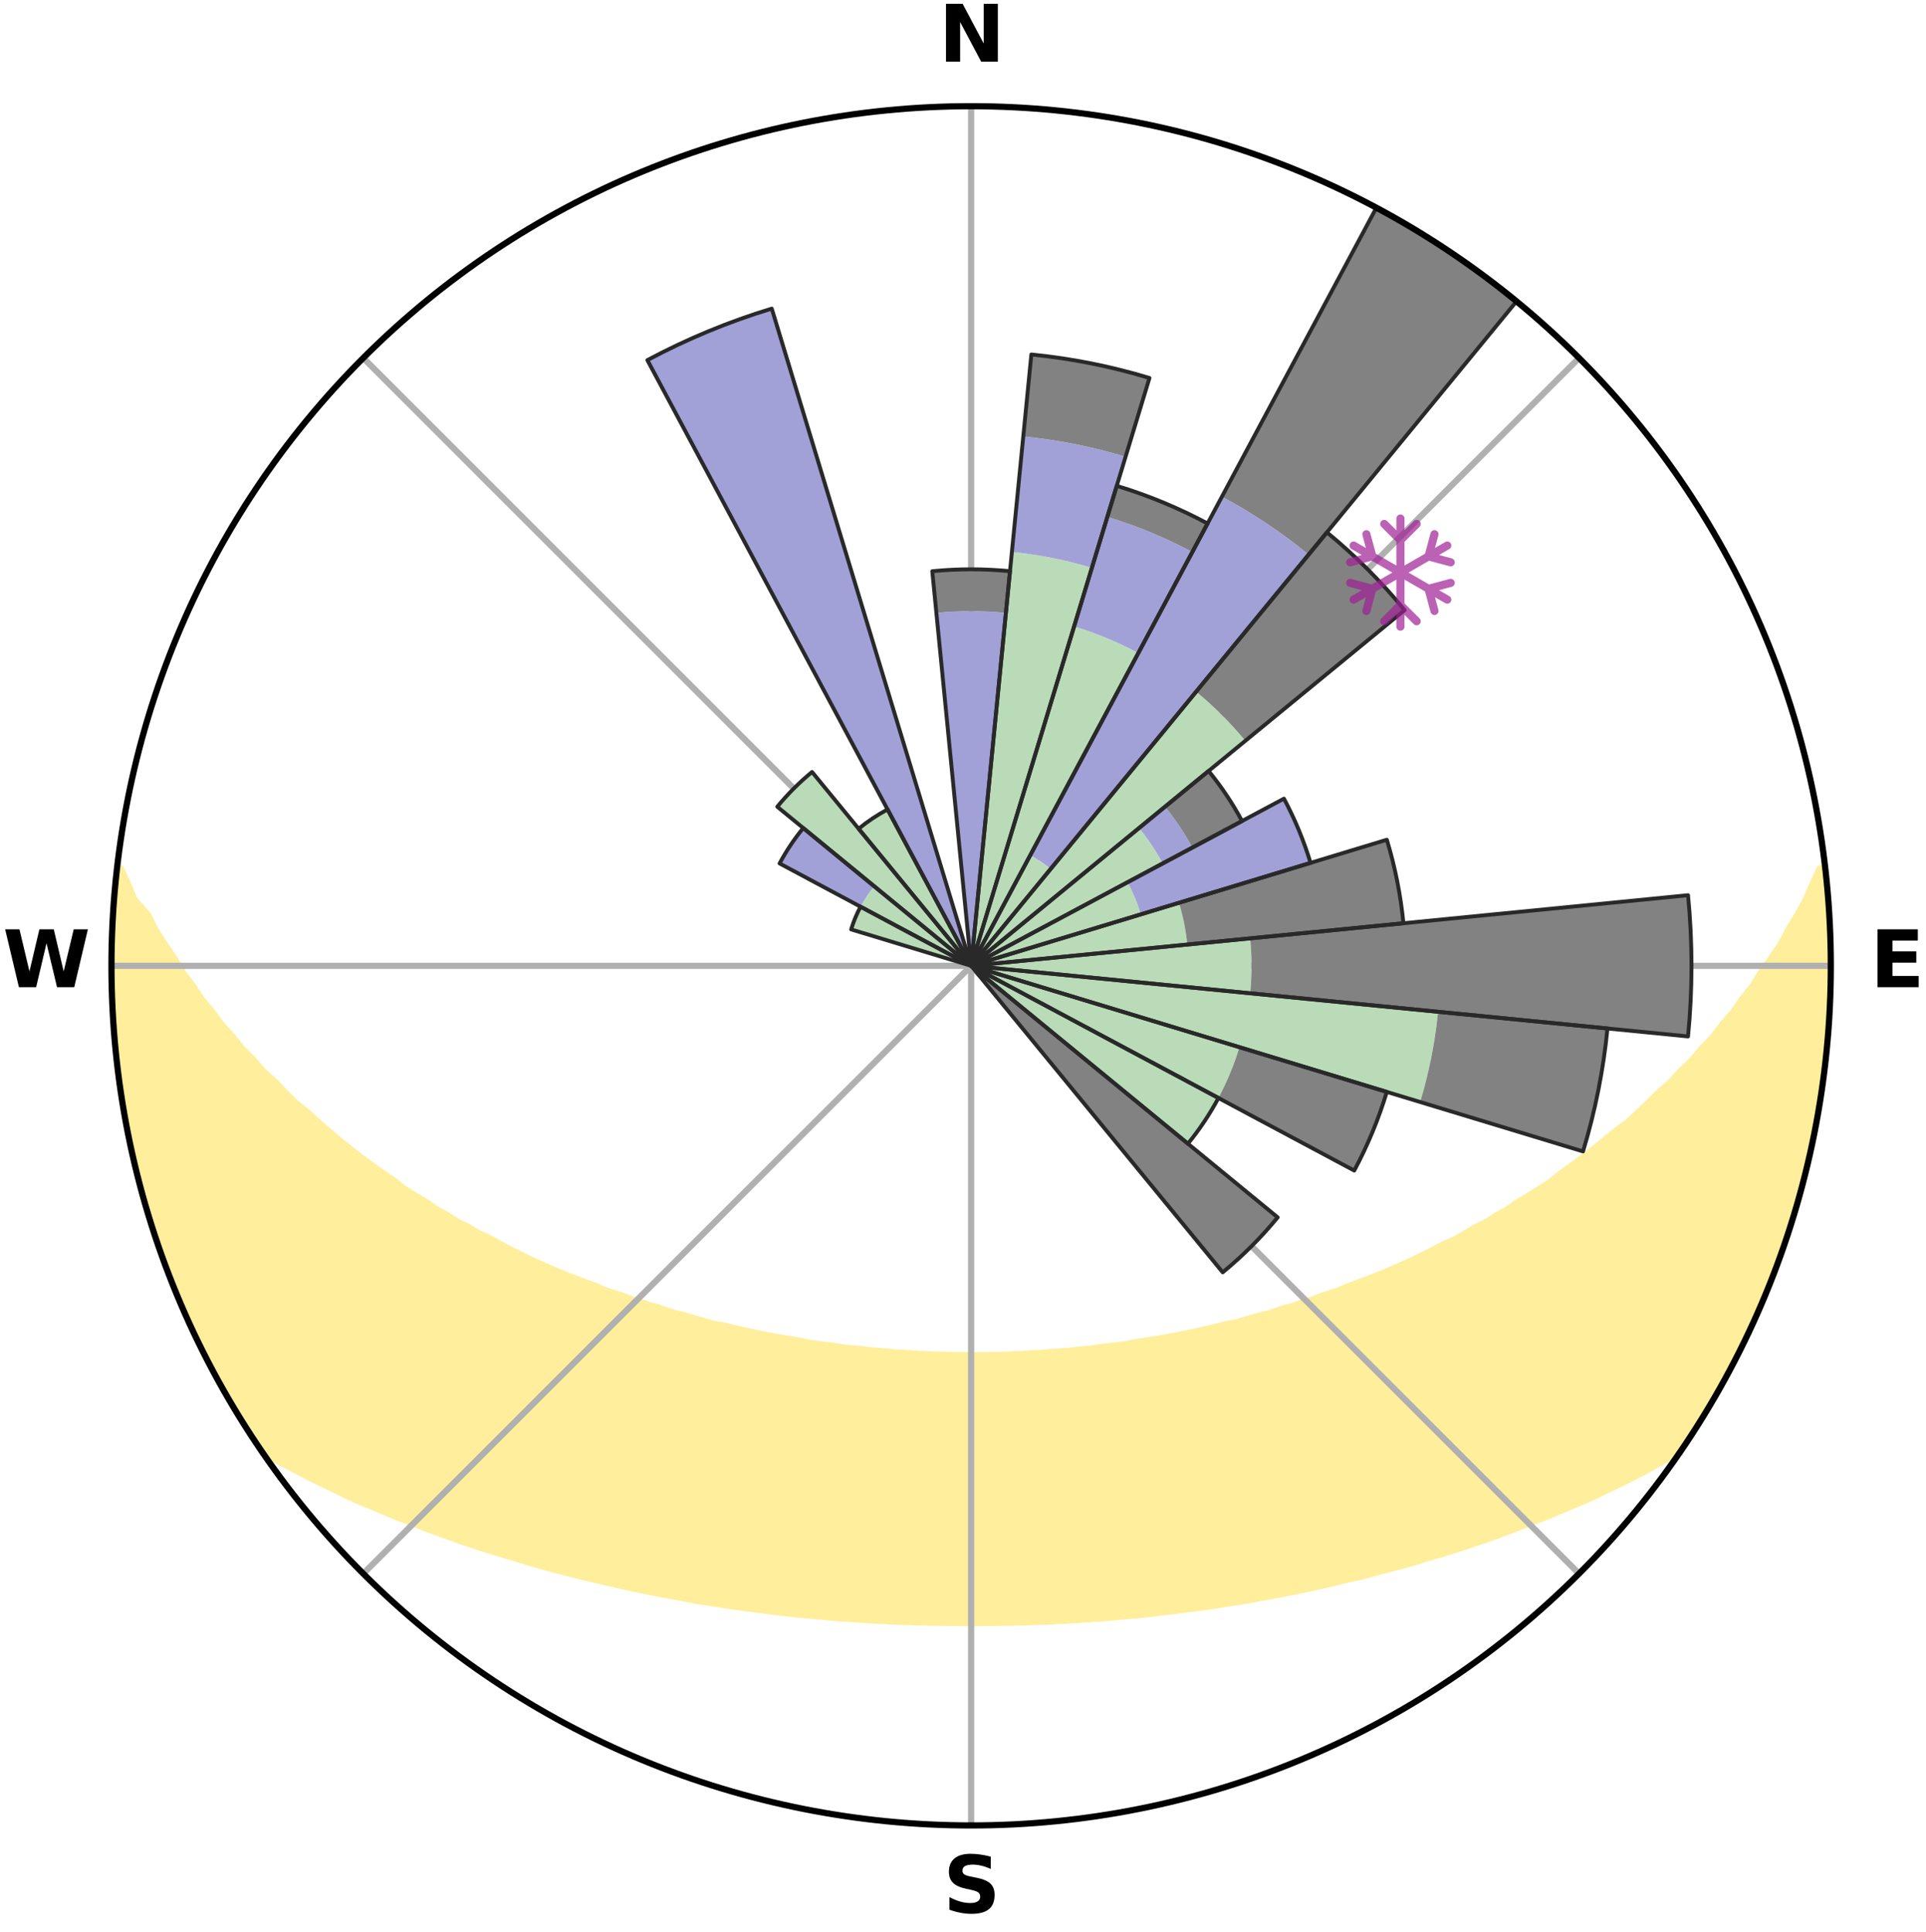 <?xml version="1.0" encoding="utf-8" standalone="no"?>
<!DOCTYPE svg PUBLIC "-//W3C//DTD SVG 1.1//EN"
  "http://www.w3.org/Graphics/SVG/1.1/DTD/svg11.dtd">
<svg xmlns:xlink="http://www.w3.org/1999/xlink" width="248.41pt" height="249.158pt" viewBox="0 0 248.41 249.158" xmlns="http://www.w3.org/2000/svg" version="1.1">
 <title>Ski Rose for Paul Bunyan</title>
 <defs>
  <style type="text/css">*{stroke-linejoin: round; stroke-linecap: butt}</style>
 </defs>
 <g id="figure_1">
  <g id="patch_1">
   <path d="M 0 249.158 
L 248.41 249.158 
L 248.41 0 
L 0 0 
z
" style="fill: #ffffff"/>
  </g>
  <g id="axes_1">
   <g id="patch_2">
    <path d="M 236.135 124.579 
C 236.135 110.018 233.267 95.599 227.695 82.147 
C 222.122 68.695 213.955 56.471 203.659 46.175 
C 193.363 35.879 181.139 27.711 167.687 22.139 
C 154.235 16.567 139.815 13.699 125.255 13.699 
C 110.694 13.699 96.275 16.567 82.823 22.139 
C 69.371 27.711 57.147 35.879 46.851 46.175 
C 36.555 56.471 28.387 68.695 22.815 82.147 
C 17.243 95.599 14.375 110.018 14.375 124.579 
C 14.375 139.14 17.243 153.559 22.815 167.011 
C 28.387 180.463 36.555 192.687 46.851 202.983 
C 57.147 213.279 69.371 221.447 82.823 227.019 
C 96.275 232.591 110.694 235.459 125.255 235.459 
C 139.815 235.459 154.235 232.591 167.687 227.019 
C 181.139 221.447 193.363 213.279 203.659 202.983 
C 213.955 192.687 222.122 180.463 227.695 167.011 
C 233.267 153.559 236.135 139.14 236.135 124.579 
M 125.255 124.579 
C 125.255 124.579 125.255 124.579 125.255 124.579 
C 125.255 124.579 125.255 124.579 125.255 124.579 
C 125.255 124.579 125.255 124.579 125.255 124.579 
C 125.255 124.579 125.255 124.579 125.255 124.579 
C 125.255 124.579 125.255 124.579 125.255 124.579 
C 125.255 124.579 125.255 124.579 125.255 124.579 
C 125.255 124.579 125.255 124.579 125.255 124.579 
C 125.255 124.579 125.255 124.579 125.255 124.579 
C 125.255 124.579 125.255 124.579 125.255 124.579 
C 125.255 124.579 125.255 124.579 125.255 124.579 
C 125.255 124.579 125.255 124.579 125.255 124.579 
C 125.255 124.579 125.255 124.579 125.255 124.579 
C 125.255 124.579 125.255 124.579 125.255 124.579 
C 125.255 124.579 125.255 124.579 125.255 124.579 
C 125.255 124.579 125.255 124.579 125.255 124.579 
C 125.255 124.579 125.255 124.579 125.255 124.579 
z
" style="fill: #ffffff"/>
   </g>
   <g id="PolyCollection_1">
    <defs>
     <path id="m12141b8039" d="M 235.316 -137.119 
L 234.768 -137.057 
L 233.822 -135.033 
L 232.99 -133.058 
L 231.892 -131.101 
L 230.737 -129.185 
L 229.747 -127.315 
L 228.504 -125.48 
L 227.223 -123.689 
L 226.122 -121.938 
L 224.776 -120.234 
L 223.614 -118.563 
L 222.21 -116.949 
L 220.994 -115.36 
L 219.541 -113.836 
L 218.279 -112.332 
L 216.783 -110.9 
L 215.479 -109.481 
L 213.948 -108.141 
L 212.61 -106.807 
L 211.255 -105.513 
L 209.886 -104.261 
L 208.302 -103.102 
L 206.909 -101.934 
L 205.507 -100.807 
L 204.095 -99.721 
L 202.676 -98.674 
L 201.25 -97.668 
L 200.008 -96.63 
L 198.57 -95.699 
L 197.13 -94.807 
L 195.689 -93.954 
L 194.425 -93.056 
L 192.981 -92.275 
L 191.713 -91.444 
L 190.271 -90.734 
L 189 -89.968 
L 187.729 -89.233 
L 186.297 -88.623 
L 185.029 -87.949 
L 183.763 -87.305 
L 182.5 -86.689 
L 181.24 -86.102 
L 179.984 -85.541 
L 178.732 -85.008 
L 177.486 -84.5 
L 176.247 -84.018 
L 175.014 -83.561 
L 173.789 -83.127 
L 172.692 -82.61 
L 171.48 -82.222 
L 170.277 -81.855 
L 169.193 -81.401 
L 168.006 -81.076 
L 166.931 -80.662 
L 165.761 -80.374 
L 164.698 -79.997 
L 163.638 -79.638 
L 162.496 -79.402 
L 161.449 -79.077 
L 160.407 -78.768 
L 159.371 -78.474 
L 158.267 -78.298 
L 157.245 -78.033 
L 156.229 -77.782 
L 155.219 -77.544 
L 154.215 -77.32 
L 153.217 -77.108 
L 152.226 -76.908 
L 151.241 -76.719 
L 150.262 -76.541 
L 149.289 -76.373 
L 148.323 -76.215 
L 147.363 -76.067 
L 146.409 -75.927 
L 145.493 -75.72 
L 144.549 -75.599 
L 143.61 -75.485 
L 142.677 -75.379 
L 141.75 -75.28 
L 140.848 -75.125 
L 139.929 -75.041 
L 139.015 -74.962 
L 138.119 -74.836 
L 137.213 -74.771 
L 136.311 -74.71 
L 135.412 -74.653 
L 134.525 -74.563 
L 133.632 -74.518 
L 132.743 -74.476 
L 131.86 -74.41 
L 130.974 -74.379 
L 130.093 -74.33 
L 129.211 -74.309 
L 128.331 -74.29 
L 127.452 -74.265 
L 126.573 -74.255 
L 125.694 -74.247 
L 124.816 -74.247 
L 123.937 -74.258 
L 123.058 -74.27 
L 122.179 -74.297 
L 121.299 -74.319 
L 120.418 -74.343 
L 119.537 -74.393 
L 118.652 -74.428 
L 117.765 -74.465 
L 116.881 -74.539 
L 115.989 -74.587 
L 115.094 -74.639 
L 114.205 -74.739 
L 113.304 -74.802 
L 112.399 -74.87 
L 111.504 -74.997 
L 110.592 -75.078 
L 109.674 -75.164 
L 108.752 -75.257 
L 107.847 -75.422 
L 106.916 -75.531 
L 105.98 -75.646 
L 105.037 -75.769 
L 104.088 -75.899 
L 103.17 -76.119 
L 102.212 -76.269 
L 101.248 -76.428 
L 100.277 -76.598 
L 99.301 -76.777 
L 98.318 -76.968 
L 97.328 -77.169 
L 96.333 -77.382 
L 95.331 -77.608 
L 94.323 -77.847 
L 93.31 -78.098 
L 92.218 -78.263 
L 91.189 -78.542 
L 90.155 -78.836 
L 89.116 -79.146 
L 88.072 -79.472 
L 86.932 -79.709 
L 85.875 -80.068 
L 84.814 -80.445 
L 83.647 -80.734 
L 82.575 -81.148 
L 81.391 -81.474 
L 80.309 -81.927 
L 79.109 -82.294 
L 77.9 -82.683 
L 76.806 -83.2 
L 75.583 -83.633 
L 74.353 -84.09 
L 73.117 -84.572 
L 71.874 -85.079 
L 70.625 -85.612 
L 69.372 -86.172 
L 68.115 -86.759 
L 66.854 -87.374 
L 65.591 -88.017 
L 64.326 -88.689 
L 63.06 -89.391 
L 61.629 -90.033 
L 60.361 -90.797 
L 58.922 -91.507 
L 57.656 -92.336 
L 56.215 -93.116 
L 54.955 -94.012 
L 53.516 -94.864 
L 52.078 -95.754 
L 50.833 -96.754 
L 49.405 -97.719 
L 47.982 -98.724 
L 46.565 -99.768 
L 45.156 -100.853 
L 43.756 -101.977 
L 42.367 -103.143 
L 40.989 -104.349 
L 39.624 -105.595 
L 38.067 -106.841 
L 36.731 -108.172 
L 35.412 -109.545 
L 33.902 -110.926 
L 32.621 -112.384 
L 31.149 -113.857 
L 29.911 -115.399 
L 28.485 -116.963 
L 27.298 -118.588 
L 25.924 -120.242 
L 24.794 -121.948 
L 23.481 -123.691 
L 22.415 -125.477 
L 21.173 -127.305 
L 19.971 -129.176 
L 19.024 -131.076 
L 17.259 -133.079 
L 16.437 -135.057 
L 15.507 -137.083 
L 15.145 -137.125 
L 15.145 -137.125 
L 14.891 -135.206 
L 14.746 -133.276 
L 14.686 -131.342 
L 14.531 -129.413 
L 14.537 -127.478 
L 14.393 -125.547 
L 14.463 -123.612 
L 14.441 -121.677 
L 14.575 -119.747 
L 14.618 -117.812 
L 14.756 -115.883 
L 14.982 -113.961 
L 15.122 -112.031 
L 15.41 -110.118 
L 15.615 -108.193 
L 15.897 -106.279 
L 16.274 -104.381 
L 16.68 -102.489 
L 17.013 -100.582 
L 17.48 -98.705 
L 17.976 -96.835 
L 18.502 -94.974 
L 18.963 -93.094 
L 19.55 -91.25 
L 20.166 -89.417 
L 20.739 -87.568 
L 21.416 -85.755 
L 22.122 -83.954 
L 22.859 -82.165 
L 23.628 -80.39 
L 24.359 -78.598 
L 25.193 -76.852 
L 26.061 -75.123 
L 26.904 -73.381 
L 27.843 -71.689 
L 28.77 -69.991 
L 29.775 -68.337 
L 30.715 -66.645 
L 31.768 -65.022 
L 32.797 -63.383 
L 34.036 -61.886 
L 35.835 -60.796 
L 37.727 -59.812 
L 39.575 -58.835 
L 41.436 -57.906 
L 43.301 -57.022 
L 45.107 -56.127 
L 46.975 -55.323 
L 48.838 -54.556 
L 50.64 -53.773 
L 52.494 -53.077 
L 54.286 -52.361 
L 56.074 -51.677 
L 57.854 -51.024 
L 59.628 -50.402 
L 61.395 -49.809 
L 63.153 -49.244 
L 64.903 -48.706 
L 66.643 -48.195 
L 68.335 -47.657 
L 70.058 -47.196 
L 71.736 -46.709 
L 73.44 -46.295 
L 75.101 -45.853 
L 76.785 -45.483 
L 78.429 -45.085 
L 80.065 -44.707 
L 81.694 -44.351 
L 83.314 -44.012 
L 84.927 -43.693 
L 86.53 -43.391 
L 88.126 -43.108 
L 89.696 -42.8 
L 91.277 -42.548 
L 92.85 -42.314 
L 94.401 -42.056 
L 95.959 -41.85 
L 97.51 -41.658 
L 99.043 -41.447 
L 100.572 -41.251 
L 102.103 -41.097 
L 103.621 -40.929 
L 105.141 -40.801 
L 106.65 -40.658 
L 108.155 -40.529 
L 109.659 -40.432 
L 111.156 -40.326 
L 112.649 -40.233 
L 114.14 -40.152 
L 115.628 -40.082 
L 117.114 -40.037 
L 118.597 -39.989 
L 120.079 -39.952 
L 121.559 -39.926 
L 123.038 -39.912 
L 124.516 -39.908 
L 125.994 -39.908 
L 127.472 -39.912 
L 128.951 -39.926 
L 130.431 -39.952 
L 131.912 -39.989 
L 133.395 -40.037 
L 134.882 -40.081 
L 136.37 -40.151 
L 137.861 -40.232 
L 139.354 -40.325 
L 140.851 -40.43 
L 142.355 -40.528 
L 143.86 -40.657 
L 145.369 -40.8 
L 146.889 -40.927 
L 148.407 -41.095 
L 149.93 -41.278 
L 151.467 -41.446 
L 153 -41.657 
L 154.552 -41.848 
L 156.109 -42.055 
L 157.661 -42.312 
L 159.234 -42.546 
L 160.814 -42.798 
L 162.384 -43.106 
L 163.981 -43.388 
L 165.584 -43.691 
L 167.197 -44.009 
L 168.817 -44.348 
L 170.446 -44.704 
L 172.082 -45.083 
L 173.727 -45.48 
L 175.411 -45.85 
L 177.071 -46.293 
L 178.741 -46.756 
L 180.454 -47.193 
L 182.177 -47.654 
L 183.868 -48.193 
L 185.609 -48.704 
L 187.358 -49.241 
L 189.117 -49.806 
L 190.883 -50.399 
L 192.658 -51.022 
L 194.439 -51.675 
L 196.226 -52.359 
L 198.018 -53.075 
L 199.873 -53.769 
L 201.675 -54.553 
L 203.537 -55.321 
L 205.406 -56.123 
L 207.212 -57.019 
L 209.077 -57.904 
L 210.938 -58.832 
L 212.786 -59.81 
L 214.616 -60.839 
L 216.477 -61.884 
L 217.708 -63.386 
L 218.753 -65.014 
L 219.786 -66.65 
L 220.737 -68.336 
L 221.743 -69.989 
L 222.671 -71.686 
L 223.549 -73.41 
L 224.436 -75.129 
L 225.281 -76.869 
L 226.059 -78.64 
L 226.915 -80.376 
L 227.592 -82.19 
L 228.375 -83.959 
L 229.112 -85.749 
L 229.728 -87.583 
L 230.363 -89.41 
L 230.951 -91.253 
L 231.493 -93.11 
L 232.094 -94.95 
L 232.553 -96.83 
L 233.021 -98.707 
L 233.384 -100.607 
L 233.88 -102.479 
L 234.157 -104.395 
L 234.533 -106.292 
L 234.909 -108.191 
L 235.066 -110.122 
L 235.362 -112.034 
L 235.593 -113.955 
L 235.789 -115.88 
L 235.817 -117.817 
L 235.963 -119.745 
L 236.073 -121.677 
L 236.127 -123.611 
L 235.984 -125.545 
L 235.989 -127.479 
L 235.961 -129.413 
L 235.898 -131.346 
L 235.783 -133.278 
L 235.475 -135.192 
L 235.316 -137.119 
z
" style="stroke: #ffee9c"/>
    </defs>
    <g clip-path="url(#p9ad3fc310e)">
     <use xlink:href="#m12141b8039" x="0" y="249.158" style="fill: #ffee9c; stroke: #ffee9c"/>
    </g>
   </g>
   <g id="matplotlib.axis_1">
    <g id="xtick_1">
     <g id="line2d_1">
      <path d="M 125.255 124.579 
L 125.255 13.699 
" clip-path="url(#p9ad3fc310e)" style="fill: none; stroke: #b0b0b0; stroke-width: 0.8; stroke-linecap: square"/>
     </g>
     <g id="text_1">
      <!-- N -->
      <g transform="translate(121.07 7.958) scale(0.1 -0.1)">
       <defs>
        <path id="DejaVuSans-Bold-4e" d="M 588 4666 
L 1931 4666 
L 3628 1466 
L 3628 4666 
L 4769 4666 
L 4769 0 
L 3425 0 
L 1728 3200 
L 1728 0 
L 588 0 
L 588 4666 
z
" transform="scale(0.016)"/>
       </defs>
       <use xlink:href="#DejaVuSans-Bold-4e"/>
      </g>
     </g>
    </g>
    <g id="xtick_2">
     <g id="line2d_2">
      <path d="M 125.255 124.579 
L 203.659 46.175 
" clip-path="url(#p9ad3fc310e)" style="fill: none; stroke: #b0b0b0; stroke-width: 0.8; stroke-linecap: square"/>
     </g>
    </g>
    <g id="xtick_3">
     <g id="line2d_3">
      <path d="M 125.255 124.579 
L 236.135 124.579 
" clip-path="url(#p9ad3fc310e)" style="fill: none; stroke: #b0b0b0; stroke-width: 0.8; stroke-linecap: square"/>
     </g>
     <g id="text_2">
      <!-- E -->
      <g transform="translate(241.219 127.338) scale(0.1 -0.1)">
       <defs>
        <path id="DejaVuSans-Bold-45" d="M 588 4666 
L 3834 4666 
L 3834 3756 
L 1791 3756 
L 1791 2888 
L 3713 2888 
L 3713 1978 
L 1791 1978 
L 1791 909 
L 3903 909 
L 3903 0 
L 588 0 
L 588 4666 
z
" transform="scale(0.016)"/>
       </defs>
       <use xlink:href="#DejaVuSans-Bold-45"/>
      </g>
     </g>
    </g>
    <g id="xtick_4">
     <g id="line2d_4">
      <path d="M 125.255 124.579 
L 203.659 202.983 
" clip-path="url(#p9ad3fc310e)" style="fill: none; stroke: #b0b0b0; stroke-width: 0.8; stroke-linecap: square"/>
     </g>
    </g>
    <g id="xtick_5">
     <g id="line2d_5">
      <path d="M 125.255 124.579 
L 125.255 235.459 
" clip-path="url(#p9ad3fc310e)" style="fill: none; stroke: #b0b0b0; stroke-width: 0.8; stroke-linecap: square"/>
     </g>
     <g id="text_3">
      <!-- S -->
      <g transform="translate(121.654 246.718) scale(0.1 -0.1)">
       <defs>
        <path id="DejaVuSans-Bold-53" d="M 3834 4519 
L 3834 3531 
Q 3450 3703 3084 3790 
Q 2719 3878 2394 3878 
Q 1963 3878 1756 3759 
Q 1550 3641 1550 3391 
Q 1550 3203 1689 3098 
Q 1828 2994 2194 2919 
L 2706 2816 
Q 3484 2659 3812 2340 
Q 4141 2022 4141 1434 
Q 4141 663 3683 286 
Q 3225 -91 2284 -91 
Q 1841 -91 1394 -6 
Q 947 78 500 244 
L 500 1259 
Q 947 1022 1364 901 
Q 1781 781 2169 781 
Q 2563 781 2772 912 
Q 2981 1044 2981 1288 
Q 2981 1506 2839 1625 
Q 2697 1744 2272 1838 
L 1806 1941 
Q 1106 2091 782 2419 
Q 459 2747 459 3303 
Q 459 4000 909 4375 
Q 1359 4750 2203 4750 
Q 2588 4750 2994 4692 
Q 3400 4634 3834 4519 
z
" transform="scale(0.016)"/>
       </defs>
       <use xlink:href="#DejaVuSans-Bold-53"/>
      </g>
     </g>
    </g>
    <g id="xtick_6">
     <g id="line2d_6">
      <path d="M 125.255 124.579 
L 46.851 202.983 
" clip-path="url(#p9ad3fc310e)" style="fill: none; stroke: #b0b0b0; stroke-width: 0.8; stroke-linecap: square"/>
     </g>
    </g>
    <g id="xtick_7">
     <g id="line2d_7">
      <path d="M 125.255 124.579 
L 14.375 124.579 
" clip-path="url(#p9ad3fc310e)" style="fill: none; stroke: #b0b0b0; stroke-width: 0.8; stroke-linecap: square"/>
     </g>
     <g id="text_4">
      <!-- W -->
      <g transform="translate(0.36 127.338) scale(0.1 -0.1)">
       <defs>
        <path id="DejaVuSans-Bold-57" d="M 191 4666 
L 1344 4666 
L 2150 1275 
L 2950 4666 
L 4109 4666 
L 4909 1275 
L 5716 4666 
L 6859 4666 
L 5759 0 
L 4372 0 
L 3525 3547 
L 2688 0 
L 1300 0 
L 191 4666 
z
" transform="scale(0.016)"/>
       </defs>
       <use xlink:href="#DejaVuSans-Bold-57"/>
      </g>
     </g>
    </g>
    <g id="xtick_8">
     <g id="line2d_8">
      <path d="M 125.255 124.579 
L 46.851 46.175 
" clip-path="url(#p9ad3fc310e)" style="fill: none; stroke: #b0b0b0; stroke-width: 0.8; stroke-linecap: square"/>
     </g>
    </g>
   </g>
   <g id="matplotlib.axis_2"/>
   <g id="patch_3">
    <path d="M 125.255 124.579 
C 125.255 124.579 125.255 124.579 125.255 124.579 
C 125.255 124.579 125.255 124.579 125.255 124.579 
L 125.255 124.579 
C 125.255 124.579 125.255 124.579 125.255 124.579 
C 125.255 124.579 125.255 124.579 125.255 124.579 
z
" clip-path="url(#p9ad3fc310e)" style="fill: #d9d9d9"/>
   </g>
   <g id="patch_4">
    <path d="M 125.255 124.579 
C 125.255 124.579 125.255 124.579 125.255 124.579 
C 125.255 124.579 125.255 124.579 125.255 124.579 
L 125.255 124.579 
C 125.255 124.579 125.255 124.579 125.255 124.579 
C 125.255 124.579 125.255 124.579 125.255 124.579 
z
" clip-path="url(#p9ad3fc310e)" style="fill: #d9d9d9"/>
   </g>
   <g id="patch_5">
    <path d="M 125.255 124.579 
C 125.255 124.579 125.255 124.579 125.255 124.579 
C 125.255 124.579 125.255 124.579 125.255 124.579 
L 125.255 124.579 
C 125.255 124.579 125.255 124.579 125.255 124.579 
C 125.255 124.579 125.255 124.579 125.255 124.579 
z
" clip-path="url(#p9ad3fc310e)" style="fill: #d9d9d9"/>
   </g>
   <g id="patch_6">
    <path d="M 125.255 124.579 
C 125.255 124.579 125.255 124.579 125.255 124.579 
C 125.255 124.579 125.255 124.579 125.255 124.579 
L 125.255 124.579 
C 125.255 124.579 125.255 124.579 125.255 124.579 
C 125.255 124.579 125.255 124.579 125.255 124.579 
z
" clip-path="url(#p9ad3fc310e)" style="fill: #d9d9d9"/>
   </g>
   <g id="patch_7">
    <path d="M 125.255 124.579 
C 125.255 124.579 125.255 124.579 125.255 124.579 
C 125.255 124.579 125.255 124.579 125.255 124.579 
L 125.255 124.579 
C 125.255 124.579 125.255 124.579 125.255 124.579 
C 125.255 124.579 125.255 124.579 125.255 124.579 
z
" clip-path="url(#p9ad3fc310e)" style="fill: #d9d9d9"/>
   </g>
   <g id="patch_8">
    <path d="M 125.255 124.579 
C 125.255 124.579 125.255 124.579 125.255 124.579 
C 125.255 124.579 125.255 124.579 125.255 124.579 
L 125.255 124.579 
C 125.255 124.579 125.255 124.579 125.255 124.579 
C 125.255 124.579 125.255 124.579 125.255 124.579 
z
" clip-path="url(#p9ad3fc310e)" style="fill: #d9d9d9"/>
   </g>
   <g id="patch_9">
    <path d="M 125.255 124.579 
C 125.255 124.579 125.255 124.579 125.255 124.579 
C 125.255 124.579 125.255 124.579 125.255 124.579 
L 125.255 124.579 
C 125.255 124.579 125.255 124.579 125.255 124.579 
C 125.255 124.579 125.255 124.579 125.255 124.579 
z
" clip-path="url(#p9ad3fc310e)" style="fill: #d9d9d9"/>
   </g>
   <g id="patch_10">
    <path d="M 125.255 124.579 
C 125.255 124.579 125.255 124.579 125.255 124.579 
C 125.255 124.579 125.255 124.579 125.255 124.579 
L 125.255 124.579 
C 125.255 124.579 125.255 124.579 125.255 124.579 
C 125.255 124.579 125.255 124.579 125.255 124.579 
z
" clip-path="url(#p9ad3fc310e)" style="fill: #d9d9d9"/>
   </g>
   <g id="patch_11">
    <path d="M 125.255 124.579 
C 125.255 124.579 125.255 124.579 125.255 124.579 
C 125.255 124.579 125.255 124.579 125.255 124.579 
L 125.255 124.579 
C 125.255 124.579 125.255 124.579 125.255 124.579 
C 125.255 124.579 125.255 124.579 125.255 124.579 
z
" clip-path="url(#p9ad3fc310e)" style="fill: #d9d9d9"/>
   </g>
   <g id="patch_12">
    <path d="M 125.255 124.579 
C 125.255 124.579 125.255 124.579 125.255 124.579 
C 125.255 124.579 125.255 124.579 125.255 124.579 
L 125.255 124.579 
C 125.255 124.579 125.255 124.579 125.255 124.579 
C 125.255 124.579 125.255 124.579 125.255 124.579 
z
" clip-path="url(#p9ad3fc310e)" style="fill: #d9d9d9"/>
   </g>
   <g id="patch_13">
    <path d="M 125.255 124.579 
C 125.255 124.579 125.255 124.579 125.255 124.579 
C 125.255 124.579 125.255 124.579 125.255 124.579 
L 125.255 124.579 
C 125.255 124.579 125.255 124.579 125.255 124.579 
C 125.255 124.579 125.255 124.579 125.255 124.579 
z
" clip-path="url(#p9ad3fc310e)" style="fill: #d9d9d9"/>
   </g>
   <g id="patch_14">
    <path d="M 125.255 124.579 
C 125.255 124.579 125.255 124.579 125.255 124.579 
C 125.255 124.579 125.255 124.579 125.255 124.579 
L 125.255 124.579 
C 125.255 124.579 125.255 124.579 125.255 124.579 
C 125.255 124.579 125.255 124.579 125.255 124.579 
z
" clip-path="url(#p9ad3fc310e)" style="fill: #d9d9d9"/>
   </g>
   <g id="patch_15">
    <path d="M 125.255 124.579 
C 125.255 124.579 125.255 124.579 125.255 124.579 
C 125.255 124.579 125.255 124.579 125.255 124.579 
L 125.255 124.579 
C 125.255 124.579 125.255 124.579 125.255 124.579 
C 125.255 124.579 125.255 124.579 125.255 124.579 
z
" clip-path="url(#p9ad3fc310e)" style="fill: #d9d9d9"/>
   </g>
   <g id="patch_16">
    <path d="M 125.255 124.579 
C 125.255 124.579 125.255 124.579 125.255 124.579 
C 125.255 124.579 125.255 124.579 125.255 124.579 
L 125.255 124.579 
C 125.255 124.579 125.255 124.579 125.255 124.579 
C 125.255 124.579 125.255 124.579 125.255 124.579 
z
" clip-path="url(#p9ad3fc310e)" style="fill: #d9d9d9"/>
   </g>
   <g id="patch_17">
    <path d="M 125.255 124.579 
C 125.255 124.579 125.255 124.579 125.255 124.579 
C 125.255 124.579 125.255 124.579 125.255 124.579 
L 125.255 124.579 
C 125.255 124.579 125.255 124.579 125.255 124.579 
C 125.255 124.579 125.255 124.579 125.255 124.579 
z
" clip-path="url(#p9ad3fc310e)" style="fill: #d9d9d9"/>
   </g>
   <g id="patch_18">
    <path d="M 125.255 124.579 
C 125.255 124.579 125.255 124.579 125.255 124.579 
C 125.255 124.579 125.255 124.579 125.255 124.579 
L 125.255 124.579 
C 125.255 124.579 125.255 124.579 125.255 124.579 
C 125.255 124.579 125.255 124.579 125.255 124.579 
z
" clip-path="url(#p9ad3fc310e)" style="fill: #d9d9d9"/>
   </g>
   <g id="patch_19">
    <path d="M 125.255 124.579 
C 125.255 124.579 125.255 124.579 125.255 124.579 
C 125.255 124.579 125.255 124.579 125.255 124.579 
L 125.255 124.579 
C 125.255 124.579 125.255 124.579 125.255 124.579 
C 125.255 124.579 125.255 124.579 125.255 124.579 
z
" clip-path="url(#p9ad3fc310e)" style="fill: #d9d9d9"/>
   </g>
   <g id="patch_20">
    <path d="M 125.255 124.579 
C 125.255 124.579 125.255 124.579 125.255 124.579 
C 125.255 124.579 125.255 124.579 125.255 124.579 
L 125.255 124.579 
C 125.255 124.579 125.255 124.579 125.255 124.579 
C 125.255 124.579 125.255 124.579 125.255 124.579 
z
" clip-path="url(#p9ad3fc310e)" style="fill: #d9d9d9"/>
   </g>
   <g id="patch_21">
    <path d="M 125.255 124.579 
C 125.255 124.579 125.255 124.579 125.255 124.579 
C 125.255 124.579 125.255 124.579 125.255 124.579 
L 125.255 124.579 
C 125.255 124.579 125.255 124.579 125.255 124.579 
C 125.255 124.579 125.255 124.579 125.255 124.579 
z
" clip-path="url(#p9ad3fc310e)" style="fill: #d9d9d9"/>
   </g>
   <g id="patch_22">
    <path d="M 125.255 124.579 
C 125.255 124.579 125.255 124.579 125.255 124.579 
C 125.255 124.579 125.255 124.579 125.255 124.579 
L 125.255 124.579 
C 125.255 124.579 125.255 124.579 125.255 124.579 
C 125.255 124.579 125.255 124.579 125.255 124.579 
z
" clip-path="url(#p9ad3fc310e)" style="fill: #d9d9d9"/>
   </g>
   <g id="patch_23">
    <path d="M 125.255 124.579 
C 125.255 124.579 125.255 124.579 125.255 124.579 
C 125.255 124.579 125.255 124.579 125.255 124.579 
L 125.255 124.579 
C 125.255 124.579 125.255 124.579 125.255 124.579 
C 125.255 124.579 125.255 124.579 125.255 124.579 
z
" clip-path="url(#p9ad3fc310e)" style="fill: #d9d9d9"/>
   </g>
   <g id="patch_24">
    <path d="M 125.255 124.579 
C 125.255 124.579 125.255 124.579 125.255 124.579 
C 125.255 124.579 125.255 124.579 125.255 124.579 
L 125.255 124.579 
C 125.255 124.579 125.255 124.579 125.255 124.579 
C 125.255 124.579 125.255 124.579 125.255 124.579 
z
" clip-path="url(#p9ad3fc310e)" style="fill: #d9d9d9"/>
   </g>
   <g id="patch_25">
    <path d="M 125.255 124.579 
C 125.255 124.579 125.255 124.579 125.255 124.579 
C 125.255 124.579 125.255 124.579 125.255 124.579 
L 125.255 124.579 
C 125.255 124.579 125.255 124.579 125.255 124.579 
C 125.255 124.579 125.255 124.579 125.255 124.579 
z
" clip-path="url(#p9ad3fc310e)" style="fill: #d9d9d9"/>
   </g>
   <g id="patch_26">
    <path d="M 125.255 124.579 
C 125.255 124.579 125.255 124.579 125.255 124.579 
C 125.255 124.579 125.255 124.579 125.255 124.579 
L 125.255 124.579 
C 125.255 124.579 125.255 124.579 125.255 124.579 
C 125.255 124.579 125.255 124.579 125.255 124.579 
z
" clip-path="url(#p9ad3fc310e)" style="fill: #d9d9d9"/>
   </g>
   <g id="patch_27">
    <path d="M 125.255 124.579 
C 125.255 124.579 125.255 124.579 125.255 124.579 
C 125.255 124.579 125.255 124.579 125.255 124.579 
L 125.255 124.579 
C 125.255 124.579 125.255 124.579 125.255 124.579 
C 125.255 124.579 125.255 124.579 125.255 124.579 
z
" clip-path="url(#p9ad3fc310e)" style="fill: #d9d9d9"/>
   </g>
   <g id="patch_28">
    <path d="M 125.255 124.579 
C 125.255 124.579 125.255 124.579 125.255 124.579 
C 125.255 124.579 125.255 124.579 125.255 124.579 
L 125.255 124.579 
C 125.255 124.579 125.255 124.579 125.255 124.579 
C 125.255 124.579 125.255 124.579 125.255 124.579 
z
" clip-path="url(#p9ad3fc310e)" style="fill: #d9d9d9"/>
   </g>
   <g id="patch_29">
    <path d="M 125.255 124.579 
C 125.255 124.579 125.255 124.579 125.255 124.579 
C 125.255 124.579 125.255 124.579 125.255 124.579 
L 125.255 124.579 
C 125.255 124.579 125.255 124.579 125.255 124.579 
C 125.255 124.579 125.255 124.579 125.255 124.579 
z
" clip-path="url(#p9ad3fc310e)" style="fill: #d9d9d9"/>
   </g>
   <g id="patch_30">
    <path d="M 125.255 124.579 
C 125.255 124.579 125.255 124.579 125.255 124.579 
C 125.255 124.579 125.255 124.579 125.255 124.579 
L 125.255 124.579 
C 125.255 124.579 125.255 124.579 125.255 124.579 
C 125.255 124.579 125.255 124.579 125.255 124.579 
z
" clip-path="url(#p9ad3fc310e)" style="fill: #d9d9d9"/>
   </g>
   <g id="patch_31">
    <path d="M 125.255 124.579 
C 125.255 124.579 125.255 124.579 125.255 124.579 
C 125.255 124.579 125.255 124.579 125.255 124.579 
L 125.255 124.579 
C 125.255 124.579 125.255 124.579 125.255 124.579 
C 125.255 124.579 125.255 124.579 125.255 124.579 
z
" clip-path="url(#p9ad3fc310e)" style="fill: #d9d9d9"/>
   </g>
   <g id="patch_32">
    <path d="M 125.255 124.579 
C 125.255 124.579 125.255 124.579 125.255 124.579 
C 125.255 124.579 125.255 124.579 125.255 124.579 
L 125.255 124.579 
C 125.255 124.579 125.255 124.579 125.255 124.579 
C 125.255 124.579 125.255 124.579 125.255 124.579 
z
" clip-path="url(#p9ad3fc310e)" style="fill: #d9d9d9"/>
   </g>
   <g id="patch_33">
    <path d="M 125.255 124.579 
C 125.255 124.579 125.255 124.579 125.255 124.579 
C 125.255 124.579 125.255 124.579 125.255 124.579 
L 125.255 124.579 
C 125.255 124.579 125.255 124.579 125.255 124.579 
C 125.255 124.579 125.255 124.579 125.255 124.579 
z
" clip-path="url(#p9ad3fc310e)" style="fill: #d9d9d9"/>
   </g>
   <g id="patch_34">
    <path d="M 125.255 124.579 
C 125.255 124.579 125.255 124.579 125.255 124.579 
C 125.255 124.579 125.255 124.579 125.255 124.579 
L 125.255 124.579 
C 125.255 124.579 125.255 124.579 125.255 124.579 
C 125.255 124.579 125.255 124.579 125.255 124.579 
z
" clip-path="url(#p9ad3fc310e)" style="fill: #d9d9d9"/>
   </g>
   <g id="patch_35">
    <path d="M 125.255 124.579 
C 125.255 124.579 125.255 124.579 125.255 124.579 
C 125.255 124.579 125.255 124.579 125.255 124.579 
L 125.255 124.579 
C 125.255 124.579 125.255 124.579 125.255 124.579 
C 125.255 124.579 125.255 124.579 125.255 124.579 
z
" clip-path="url(#p9ad3fc310e)" style="fill: #badbb8"/>
   </g>
   <g id="patch_36">
    <path d="M 125.255 124.579 
C 125.255 124.579 125.255 124.579 125.255 124.579 
C 125.255 124.579 125.255 124.579 125.255 124.579 
L 140.826 73.247 
C 139.146 72.738 137.442 72.311 135.72 71.968 
C 133.998 71.626 132.26 71.368 130.513 71.196 
z
" clip-path="url(#p9ad3fc310e)" style="fill: #badbb8"/>
   </g>
   <g id="patch_37">
    <path d="M 125.255 124.579 
C 125.255 124.579 125.255 124.579 125.255 124.579 
C 125.255 124.579 125.255 124.579 125.255 124.579 
L 146.819 84.235 
C 145.499 83.529 144.144 82.889 142.761 82.316 
C 141.378 81.743 139.967 81.238 138.534 80.803 
z
" clip-path="url(#p9ad3fc310e)" style="fill: #badbb8"/>
   </g>
   <g id="patch_38">
    <path d="M 125.255 124.579 
C 125.255 124.579 125.255 124.579 125.255 124.579 
C 125.255 124.579 125.255 124.579 125.255 124.579 
L 135.515 112.077 
C 135.106 111.741 134.681 111.425 134.24 111.131 
C 133.8 110.837 133.346 110.565 132.879 110.315 
z
" clip-path="url(#p9ad3fc310e)" style="fill: #badbb8"/>
   </g>
   <g id="patch_39">
    <path d="M 125.255 124.579 
C 125.255 124.579 125.255 124.579 125.255 124.579 
C 125.255 124.579 125.255 124.579 125.255 124.579 
L 160.617 95.558 
C 159.667 94.401 158.661 93.291 157.602 92.232 
C 156.543 91.173 155.433 90.167 154.276 89.217 
z
" clip-path="url(#p9ad3fc310e)" style="fill: #badbb8"/>
   </g>
   <g id="patch_40">
    <path d="M 125.255 124.579 
C 125.255 124.579 125.255 124.579 125.255 124.579 
C 125.255 124.579 125.255 124.579 125.255 124.579 
L 149.96 111.374 
C 149.528 110.565 149.056 109.778 148.547 109.016 
C 148.038 108.253 147.491 107.516 146.909 106.808 
z
" clip-path="url(#p9ad3fc310e)" style="fill: #badbb8"/>
   </g>
   <g id="patch_41">
    <path d="M 125.255 124.579 
C 125.255 124.579 125.255 124.579 125.255 124.579 
C 125.255 124.579 125.255 124.579 125.255 124.579 
L 147.143 117.939 
C 146.925 117.223 146.673 116.518 146.387 115.826 
C 146.1 115.134 145.78 114.457 145.427 113.797 
z
" clip-path="url(#p9ad3fc310e)" style="fill: #badbb8"/>
   </g>
   <g id="patch_42">
    <path d="M 125.255 124.579 
C 125.255 124.579 125.255 124.579 125.255 124.579 
C 125.255 124.579 125.255 124.579 125.255 124.579 
L 153.133 121.833 
C 153.043 120.921 152.909 120.013 152.73 119.114 
C 152.551 118.215 152.328 117.325 152.062 116.447 
z
" clip-path="url(#p9ad3fc310e)" style="fill: #badbb8"/>
   </g>
   <g id="patch_43">
    <path d="M 125.255 124.579 
C 125.255 124.579 125.255 124.579 125.255 124.579 
C 125.255 124.579 125.255 124.579 125.255 124.579 
L 161.246 128.124 
C 161.362 126.946 161.42 125.763 161.42 124.579 
C 161.42 123.395 161.362 122.212 161.246 121.034 
z
" clip-path="url(#p9ad3fc310e)" style="fill: #badbb8"/>
   </g>
   <g id="patch_44">
    <path d="M 125.255 124.579 
C 125.255 124.579 125.255 124.579 125.255 124.579 
C 125.255 124.579 125.255 124.579 125.255 124.579 
L 183.165 142.146 
C 183.74 140.25 184.221 138.328 184.608 136.385 
C 184.994 134.442 185.285 132.482 185.479 130.511 
z
" clip-path="url(#p9ad3fc310e)" style="fill: #badbb8"/>
   </g>
   <g id="patch_45">
    <path d="M 125.255 124.579 
C 125.255 124.579 125.255 124.579 125.255 124.579 
C 125.255 124.579 125.255 124.579 125.255 124.579 
L 157.15 141.627 
C 157.708 140.583 158.214 139.512 158.667 138.419 
C 159.12 137.325 159.519 136.21 159.863 135.077 
z
" clip-path="url(#p9ad3fc310e)" style="fill: #badbb8"/>
   </g>
   <g id="patch_46">
    <path d="M 125.255 124.579 
C 125.255 124.579 125.255 124.579 125.255 124.579 
C 125.255 124.579 125.255 124.579 125.255 124.579 
L 153.211 147.522 
C 153.962 146.607 154.667 145.656 155.325 144.671 
C 155.983 143.687 156.592 142.671 157.15 141.627 
z
" clip-path="url(#p9ad3fc310e)" style="fill: #badbb8"/>
   </g>
   <g id="patch_47">
    <path d="M 125.255 124.579 
C 125.255 124.579 125.255 124.579 125.255 124.579 
C 125.255 124.579 125.255 124.579 125.255 124.579 
L 125.255 124.579 
C 125.255 124.579 125.255 124.579 125.255 124.579 
C 125.255 124.579 125.255 124.579 125.255 124.579 
z
" clip-path="url(#p9ad3fc310e)" style="fill: #badbb8"/>
   </g>
   <g id="patch_48">
    <path d="M 125.255 124.579 
C 125.255 124.579 125.255 124.579 125.255 124.579 
C 125.255 124.579 125.255 124.579 125.255 124.579 
L 125.255 124.579 
C 125.255 124.579 125.255 124.579 125.255 124.579 
C 125.255 124.579 125.255 124.579 125.255 124.579 
z
" clip-path="url(#p9ad3fc310e)" style="fill: #badbb8"/>
   </g>
   <g id="patch_49">
    <path d="M 125.255 124.579 
C 125.255 124.579 125.255 124.579 125.255 124.579 
C 125.255 124.579 125.255 124.579 125.255 124.579 
L 125.255 124.579 
C 125.255 124.579 125.255 124.579 125.255 124.579 
C 125.255 124.579 125.255 124.579 125.255 124.579 
z
" clip-path="url(#p9ad3fc310e)" style="fill: #badbb8"/>
   </g>
   <g id="patch_50">
    <path d="M 125.255 124.579 
C 125.255 124.579 125.255 124.579 125.255 124.579 
C 125.255 124.579 125.255 124.579 125.255 124.579 
L 125.255 124.579 
C 125.255 124.579 125.255 124.579 125.255 124.579 
C 125.255 124.579 125.255 124.579 125.255 124.579 
z
" clip-path="url(#p9ad3fc310e)" style="fill: #badbb8"/>
   </g>
   <g id="patch_51">
    <path d="M 125.255 124.579 
C 125.255 124.579 125.255 124.579 125.255 124.579 
C 125.255 124.579 125.255 124.579 125.255 124.579 
L 125.255 124.579 
C 125.255 124.579 125.255 124.579 125.255 124.579 
C 125.255 124.579 125.255 124.579 125.255 124.579 
z
" clip-path="url(#p9ad3fc310e)" style="fill: #badbb8"/>
   </g>
   <g id="patch_52">
    <path d="M 125.255 124.579 
C 125.255 124.579 125.255 124.579 125.255 124.579 
C 125.255 124.579 125.255 124.579 125.255 124.579 
L 125.255 124.579 
C 125.255 124.579 125.255 124.579 125.255 124.579 
C 125.255 124.579 125.255 124.579 125.255 124.579 
z
" clip-path="url(#p9ad3fc310e)" style="fill: #badbb8"/>
   </g>
   <g id="patch_53">
    <path d="M 125.255 124.579 
C 125.255 124.579 125.255 124.579 125.255 124.579 
C 125.255 124.579 125.255 124.579 125.255 124.579 
L 125.255 124.579 
C 125.255 124.579 125.255 124.579 125.255 124.579 
C 125.255 124.579 125.255 124.579 125.255 124.579 
z
" clip-path="url(#p9ad3fc310e)" style="fill: #badbb8"/>
   </g>
   <g id="patch_54">
    <path d="M 125.255 124.579 
C 125.255 124.579 125.255 124.579 125.255 124.579 
C 125.255 124.579 125.255 124.579 125.255 124.579 
L 125.255 124.579 
C 125.255 124.579 125.255 124.579 125.255 124.579 
C 125.255 124.579 125.255 124.579 125.255 124.579 
z
" clip-path="url(#p9ad3fc310e)" style="fill: #badbb8"/>
   </g>
   <g id="patch_55">
    <path d="M 125.255 124.579 
C 125.255 124.579 125.255 124.579 125.255 124.579 
C 125.255 124.579 125.255 124.579 125.255 124.579 
L 125.255 124.579 
C 125.255 124.579 125.255 124.579 125.255 124.579 
C 125.255 124.579 125.255 124.579 125.255 124.579 
z
" clip-path="url(#p9ad3fc310e)" style="fill: #badbb8"/>
   </g>
   <g id="patch_56">
    <path d="M 125.255 124.579 
C 125.255 124.579 125.255 124.579 125.255 124.579 
C 125.255 124.579 125.255 124.579 125.255 124.579 
L 125.255 124.579 
C 125.255 124.579 125.255 124.579 125.255 124.579 
C 125.255 124.579 125.255 124.579 125.255 124.579 
z
" clip-path="url(#p9ad3fc310e)" style="fill: #badbb8"/>
   </g>
   <g id="patch_57">
    <path d="M 125.255 124.579 
C 125.255 124.579 125.255 124.579 125.255 124.579 
C 125.255 124.579 125.255 124.579 125.255 124.579 
L 125.255 124.579 
C 125.255 124.579 125.255 124.579 125.255 124.579 
C 125.255 124.579 125.255 124.579 125.255 124.579 
z
" clip-path="url(#p9ad3fc310e)" style="fill: #badbb8"/>
   </g>
   <g id="patch_58">
    <path d="M 125.255 124.579 
C 125.255 124.579 125.255 124.579 125.255 124.579 
C 125.255 124.579 125.255 124.579 125.255 124.579 
L 125.255 124.579 
C 125.255 124.579 125.255 124.579 125.255 124.579 
C 125.255 124.579 125.255 124.579 125.255 124.579 
z
" clip-path="url(#p9ad3fc310e)" style="fill: #badbb8"/>
   </g>
   <g id="patch_59">
    <path d="M 125.255 124.579 
C 125.255 124.579 125.255 124.579 125.255 124.579 
C 125.255 124.579 125.255 124.579 125.255 124.579 
L 125.255 124.579 
C 125.255 124.579 125.255 124.579 125.255 124.579 
C 125.255 124.579 125.255 124.579 125.255 124.579 
z
" clip-path="url(#p9ad3fc310e)" style="fill: #badbb8"/>
   </g>
   <g id="patch_60">
    <path d="M 125.255 124.579 
C 125.255 124.579 125.255 124.579 125.255 124.579 
C 125.255 124.579 125.255 124.579 125.255 124.579 
L 125.255 124.579 
C 125.255 124.579 125.255 124.579 125.255 124.579 
C 125.255 124.579 125.255 124.579 125.255 124.579 
z
" clip-path="url(#p9ad3fc310e)" style="fill: #badbb8"/>
   </g>
   <g id="patch_61">
    <path d="M 125.255 124.579 
C 125.255 124.579 125.255 124.579 125.255 124.579 
C 125.255 124.579 125.255 124.579 125.255 124.579 
L 110.991 116.955 
C 110.742 117.422 110.515 117.901 110.312 118.39 
C 110.11 118.879 109.931 119.378 109.778 119.884 
z
" clip-path="url(#p9ad3fc310e)" style="fill: #badbb8"/>
   </g>
   <g id="patch_62">
    <path d="M 125.255 124.579 
C 125.255 124.579 125.255 124.579 125.255 124.579 
C 125.255 124.579 125.255 124.579 125.255 124.579 
L 112.753 114.319 
C 112.417 114.728 112.101 115.153 111.807 115.594 
C 111.513 116.034 111.241 116.488 110.991 116.955 
z
" clip-path="url(#p9ad3fc310e)" style="fill: #badbb8"/>
   </g>
   <g id="patch_63">
    <path d="M 125.255 124.579 
C 125.255 124.579 125.255 124.579 125.255 124.579 
C 125.255 124.579 125.255 124.579 125.255 124.579 
L 104.734 99.574 
C 103.916 100.246 103.131 100.958 102.382 101.706 
C 101.633 102.455 100.922 103.24 100.25 104.058 
z
" clip-path="url(#p9ad3fc310e)" style="fill: #badbb8"/>
   </g>
   <g id="patch_64">
    <path d="M 125.255 124.579 
C 125.255 124.579 125.255 124.579 125.255 124.579 
C 125.255 124.579 125.255 124.579 125.255 124.579 
L 114.473 104.407 
C 113.812 104.76 113.17 105.145 112.547 105.561 
C 111.925 105.977 111.323 106.423 110.744 106.898 
z
" clip-path="url(#p9ad3fc310e)" style="fill: #badbb8"/>
   </g>
   <g id="patch_65">
    <path d="M 125.255 124.579 
C 125.255 124.579 125.255 124.579 125.255 124.579 
C 125.255 124.579 125.255 124.579 125.255 124.579 
L 125.255 124.579 
C 125.255 124.579 125.255 124.579 125.255 124.579 
C 125.255 124.579 125.255 124.579 125.255 124.579 
z
" clip-path="url(#p9ad3fc310e)" style="fill: #badbb8"/>
   </g>
   <g id="patch_66">
    <path d="M 125.255 124.579 
C 125.255 124.579 125.255 124.579 125.255 124.579 
C 125.255 124.579 125.255 124.579 125.255 124.579 
L 125.255 124.579 
C 125.255 124.579 125.255 124.579 125.255 124.579 
C 125.255 124.579 125.255 124.579 125.255 124.579 
z
" clip-path="url(#p9ad3fc310e)" style="fill: #badbb8"/>
   </g>
   <g id="patch_67">
    <path d="M 125.255 124.579 
C 125.255 124.579 125.255 124.579 125.255 124.579 
C 125.255 124.579 125.255 124.579 125.255 124.579 
L 129.739 79.054 
C 128.249 78.907 126.752 78.833 125.255 78.833 
C 123.758 78.833 122.261 78.907 120.771 79.054 
z
" clip-path="url(#p9ad3fc310e)" style="fill: #a1a1d8"/>
   </g>
   <g id="patch_68">
    <path d="M 130.513 71.196 
C 132.26 71.368 133.998 71.626 135.72 71.968 
C 137.442 72.311 139.146 72.738 140.826 73.247 
L 145.174 58.915 
C 143.024 58.263 140.844 57.717 138.642 57.279 
C 136.439 56.841 134.216 56.511 131.981 56.291 
z
" clip-path="url(#p9ad3fc310e)" style="fill: #a1a1d8"/>
   </g>
   <g id="patch_69">
    <path d="M 138.534 80.803 
C 139.967 81.238 141.378 81.743 142.761 82.316 
C 144.144 82.889 145.499 83.529 146.819 84.235 
L 153.782 71.209 
C 152.035 70.275 150.243 69.428 148.413 68.67 
C 146.583 67.912 144.717 67.244 142.822 66.669 
z
" clip-path="url(#p9ad3fc310e)" style="fill: #a1a1d8"/>
   </g>
   <g id="patch_70">
    <path d="M 132.879 110.315 
C 133.346 110.565 133.8 110.837 134.24 111.131 
C 134.681 111.425 135.106 111.741 135.515 112.077 
L 168.786 71.536 
C 167.05 70.111 165.245 68.773 163.377 67.525 
C 161.51 66.277 159.582 65.122 157.601 64.063 
z
" clip-path="url(#p9ad3fc310e)" style="fill: #a1a1d8"/>
   </g>
   <g id="patch_71">
    <path d="M 154.276 89.217 
C 155.433 90.167 156.543 91.173 157.602 92.232 
C 158.661 93.291 159.667 94.401 160.617 95.558 
L 160.617 95.558 
C 159.667 94.401 158.661 93.291 157.602 92.232 
C 156.543 91.173 155.433 90.167 154.276 89.217 
z
" clip-path="url(#p9ad3fc310e)" style="fill: #a1a1d8"/>
   </g>
   <g id="patch_72">
    <path d="M 146.909 106.808 
C 147.491 107.516 148.038 108.253 148.547 109.016 
C 149.056 109.778 149.528 110.565 149.96 111.374 
L 153.782 109.331 
C 153.283 108.397 152.739 107.488 152.15 106.608 
C 151.562 105.728 150.931 104.877 150.259 104.058 
z
" clip-path="url(#p9ad3fc310e)" style="fill: #a1a1d8"/>
   </g>
   <g id="patch_73">
    <path d="M 145.427 113.797 
C 145.78 114.457 146.1 115.134 146.387 115.826 
C 146.673 116.518 146.925 117.223 147.143 117.939 
L 169.031 111.3 
C 168.596 109.867 168.091 108.456 167.518 107.073 
C 166.945 105.69 166.305 104.335 165.599 103.015 
z
" clip-path="url(#p9ad3fc310e)" style="fill: #a1a1d8"/>
   </g>
   <g id="patch_74">
    <path d="M 152.062 116.447 
C 152.328 117.325 152.551 118.215 152.73 119.114 
C 152.909 120.013 153.043 120.921 153.133 121.833 
L 153.133 121.833 
C 153.043 120.921 152.909 120.013 152.73 119.114 
C 152.551 118.215 152.328 117.325 152.062 116.447 
z
" clip-path="url(#p9ad3fc310e)" style="fill: #a1a1d8"/>
   </g>
   <g id="patch_75">
    <path d="M 161.246 121.034 
C 161.362 122.212 161.42 123.395 161.42 124.579 
C 161.42 125.763 161.362 126.946 161.246 128.124 
L 161.246 128.124 
C 161.362 126.946 161.42 125.763 161.42 124.579 
C 161.42 123.395 161.362 122.212 161.246 121.034 
z
" clip-path="url(#p9ad3fc310e)" style="fill: #a1a1d8"/>
   </g>
   <g id="patch_76">
    <path d="M 185.479 130.511 
C 185.285 132.482 184.994 134.442 184.608 136.385 
C 184.221 138.328 183.74 140.25 183.165 142.146 
L 183.165 142.146 
C 183.74 140.25 184.221 138.328 184.608 136.385 
C 184.994 134.442 185.285 132.482 185.479 130.511 
z
" clip-path="url(#p9ad3fc310e)" style="fill: #a1a1d8"/>
   </g>
   <g id="patch_77">
    <path d="M 159.863 135.077 
C 159.519 136.21 159.12 137.325 158.667 138.419 
C 158.214 139.512 157.708 140.583 157.15 141.627 
L 157.15 141.627 
C 157.708 140.583 158.214 139.512 158.667 138.419 
C 159.12 137.325 159.519 136.21 159.863 135.077 
z
" clip-path="url(#p9ad3fc310e)" style="fill: #a1a1d8"/>
   </g>
   <g id="patch_78">
    <path d="M 157.15 141.627 
C 156.592 142.671 155.983 143.687 155.325 144.671 
C 154.667 145.656 153.962 146.607 153.211 147.522 
L 153.211 147.522 
C 153.962 146.607 154.667 145.656 155.325 144.671 
C 155.983 143.687 156.592 142.671 157.15 141.627 
z
" clip-path="url(#p9ad3fc310e)" style="fill: #a1a1d8"/>
   </g>
   <g id="patch_79">
    <path d="M 125.255 124.579 
C 125.255 124.579 125.255 124.579 125.255 124.579 
C 125.255 124.579 125.255 124.579 125.255 124.579 
L 125.255 124.579 
C 125.255 124.579 125.255 124.579 125.255 124.579 
C 125.255 124.579 125.255 124.579 125.255 124.579 
z
" clip-path="url(#p9ad3fc310e)" style="fill: #a1a1d8"/>
   </g>
   <g id="patch_80">
    <path d="M 125.255 124.579 
C 125.255 124.579 125.255 124.579 125.255 124.579 
C 125.255 124.579 125.255 124.579 125.255 124.579 
L 125.255 124.579 
C 125.255 124.579 125.255 124.579 125.255 124.579 
C 125.255 124.579 125.255 124.579 125.255 124.579 
z
" clip-path="url(#p9ad3fc310e)" style="fill: #a1a1d8"/>
   </g>
   <g id="patch_81">
    <path d="M 125.255 124.579 
C 125.255 124.579 125.255 124.579 125.255 124.579 
C 125.255 124.579 125.255 124.579 125.255 124.579 
L 125.255 124.579 
C 125.255 124.579 125.255 124.579 125.255 124.579 
C 125.255 124.579 125.255 124.579 125.255 124.579 
z
" clip-path="url(#p9ad3fc310e)" style="fill: #a1a1d8"/>
   </g>
   <g id="patch_82">
    <path d="M 125.255 124.579 
C 125.255 124.579 125.255 124.579 125.255 124.579 
C 125.255 124.579 125.255 124.579 125.255 124.579 
L 125.255 124.579 
C 125.255 124.579 125.255 124.579 125.255 124.579 
C 125.255 124.579 125.255 124.579 125.255 124.579 
z
" clip-path="url(#p9ad3fc310e)" style="fill: #a1a1d8"/>
   </g>
   <g id="patch_83">
    <path d="M 125.255 124.579 
C 125.255 124.579 125.255 124.579 125.255 124.579 
C 125.255 124.579 125.255 124.579 125.255 124.579 
L 125.255 124.579 
C 125.255 124.579 125.255 124.579 125.255 124.579 
C 125.255 124.579 125.255 124.579 125.255 124.579 
z
" clip-path="url(#p9ad3fc310e)" style="fill: #a1a1d8"/>
   </g>
   <g id="patch_84">
    <path d="M 125.255 124.579 
C 125.255 124.579 125.255 124.579 125.255 124.579 
C 125.255 124.579 125.255 124.579 125.255 124.579 
L 125.255 124.579 
C 125.255 124.579 125.255 124.579 125.255 124.579 
C 125.255 124.579 125.255 124.579 125.255 124.579 
z
" clip-path="url(#p9ad3fc310e)" style="fill: #a1a1d8"/>
   </g>
   <g id="patch_85">
    <path d="M 125.255 124.579 
C 125.255 124.579 125.255 124.579 125.255 124.579 
C 125.255 124.579 125.255 124.579 125.255 124.579 
L 125.255 124.579 
C 125.255 124.579 125.255 124.579 125.255 124.579 
C 125.255 124.579 125.255 124.579 125.255 124.579 
z
" clip-path="url(#p9ad3fc310e)" style="fill: #a1a1d8"/>
   </g>
   <g id="patch_86">
    <path d="M 125.255 124.579 
C 125.255 124.579 125.255 124.579 125.255 124.579 
C 125.255 124.579 125.255 124.579 125.255 124.579 
L 125.255 124.579 
C 125.255 124.579 125.255 124.579 125.255 124.579 
C 125.255 124.579 125.255 124.579 125.255 124.579 
z
" clip-path="url(#p9ad3fc310e)" style="fill: #a1a1d8"/>
   </g>
   <g id="patch_87">
    <path d="M 125.255 124.579 
C 125.255 124.579 125.255 124.579 125.255 124.579 
C 125.255 124.579 125.255 124.579 125.255 124.579 
L 125.255 124.579 
C 125.255 124.579 125.255 124.579 125.255 124.579 
C 125.255 124.579 125.255 124.579 125.255 124.579 
z
" clip-path="url(#p9ad3fc310e)" style="fill: #a1a1d8"/>
   </g>
   <g id="patch_88">
    <path d="M 125.255 124.579 
C 125.255 124.579 125.255 124.579 125.255 124.579 
C 125.255 124.579 125.255 124.579 125.255 124.579 
L 125.255 124.579 
C 125.255 124.579 125.255 124.579 125.255 124.579 
C 125.255 124.579 125.255 124.579 125.255 124.579 
z
" clip-path="url(#p9ad3fc310e)" style="fill: #a1a1d8"/>
   </g>
   <g id="patch_89">
    <path d="M 125.255 124.579 
C 125.255 124.579 125.255 124.579 125.255 124.579 
C 125.255 124.579 125.255 124.579 125.255 124.579 
L 125.255 124.579 
C 125.255 124.579 125.255 124.579 125.255 124.579 
C 125.255 124.579 125.255 124.579 125.255 124.579 
z
" clip-path="url(#p9ad3fc310e)" style="fill: #a1a1d8"/>
   </g>
   <g id="patch_90">
    <path d="M 125.255 124.579 
C 125.255 124.579 125.255 124.579 125.255 124.579 
C 125.255 124.579 125.255 124.579 125.255 124.579 
L 125.255 124.579 
C 125.255 124.579 125.255 124.579 125.255 124.579 
C 125.255 124.579 125.255 124.579 125.255 124.579 
z
" clip-path="url(#p9ad3fc310e)" style="fill: #a1a1d8"/>
   </g>
   <g id="patch_91">
    <path d="M 125.255 124.579 
C 125.255 124.579 125.255 124.579 125.255 124.579 
C 125.255 124.579 125.255 124.579 125.255 124.579 
L 125.255 124.579 
C 125.255 124.579 125.255 124.579 125.255 124.579 
C 125.255 124.579 125.255 124.579 125.255 124.579 
z
" clip-path="url(#p9ad3fc310e)" style="fill: #a1a1d8"/>
   </g>
   <g id="patch_92">
    <path d="M 125.255 124.579 
C 125.255 124.579 125.255 124.579 125.255 124.579 
C 125.255 124.579 125.255 124.579 125.255 124.579 
L 125.255 124.579 
C 125.255 124.579 125.255 124.579 125.255 124.579 
C 125.255 124.579 125.255 124.579 125.255 124.579 
z
" clip-path="url(#p9ad3fc310e)" style="fill: #a1a1d8"/>
   </g>
   <g id="patch_93">
    <path d="M 109.778 119.884 
C 109.931 119.378 110.11 118.879 110.312 118.39 
C 110.515 117.901 110.742 117.422 110.991 116.955 
L 110.991 116.955 
C 110.742 117.422 110.515 117.901 110.312 118.39 
C 110.11 118.879 109.931 119.378 109.778 119.884 
z
" clip-path="url(#p9ad3fc310e)" style="fill: #a1a1d8"/>
   </g>
   <g id="patch_94">
    <path d="M 110.991 116.955 
C 111.241 116.488 111.513 116.034 111.807 115.594 
C 112.101 115.153 112.417 114.728 112.753 114.319 
L 103.6 106.808 
C 103.019 107.516 102.472 108.253 101.963 109.016 
C 101.453 109.778 100.982 110.565 100.549 111.374 
z
" clip-path="url(#p9ad3fc310e)" style="fill: #a1a1d8"/>
   </g>
   <g id="patch_95">
    <path d="M 100.25 104.058 
C 100.922 103.24 101.633 102.455 102.382 101.706 
C 103.131 100.958 103.916 100.246 104.734 99.574 
L 104.734 99.574 
C 103.916 100.246 103.131 100.958 102.382 101.706 
C 101.633 102.455 100.922 103.24 100.25 104.058 
z
" clip-path="url(#p9ad3fc310e)" style="fill: #a1a1d8"/>
   </g>
   <g id="patch_96">
    <path d="M 110.744 106.898 
C 111.323 106.423 111.925 105.977 112.547 105.561 
C 113.17 105.145 113.812 104.76 114.473 104.407 
L 114.473 104.407 
C 113.812 104.76 113.17 105.145 112.547 105.561 
C 111.925 105.977 111.323 106.423 110.744 106.898 
z
" clip-path="url(#p9ad3fc310e)" style="fill: #a1a1d8"/>
   </g>
   <g id="patch_97">
    <path d="M 125.255 124.579 
C 125.255 124.579 125.255 124.579 125.255 124.579 
C 125.255 124.579 125.255 124.579 125.255 124.579 
L 99.54 39.808 
C 96.765 40.649 94.033 41.627 91.354 42.736 
C 88.676 43.846 86.053 45.086 83.496 46.453 
z
" clip-path="url(#p9ad3fc310e)" style="fill: #a1a1d8"/>
   </g>
   <g id="patch_98">
    <path d="M 125.255 124.579 
C 125.255 124.579 125.255 124.579 125.255 124.579 
C 125.255 124.579 125.255 124.579 125.255 124.579 
L 125.255 124.579 
C 125.255 124.579 125.255 124.579 125.255 124.579 
C 125.255 124.579 125.255 124.579 125.255 124.579 
z
" clip-path="url(#p9ad3fc310e)" style="fill: #a1a1d8"/>
   </g>
   <g id="patch_99">
    <path d="M 120.771 79.054 
C 122.261 78.907 123.758 78.833 125.255 78.833 
C 126.752 78.833 128.249 78.907 129.739 79.054 
L 130.268 73.68 
C 128.602 73.516 126.929 73.434 125.255 73.434 
C 123.581 73.434 121.908 73.516 120.242 73.68 
z
" clip-path="url(#p9ad3fc310e)" style="fill: #828282"/>
   </g>
   <g id="patch_100">
    <path d="M 131.981 56.291 
C 134.216 56.511 136.439 56.841 138.642 57.279 
C 140.844 57.717 143.024 58.263 145.174 58.915 
L 148.255 48.757 
C 145.773 48.004 143.256 47.374 140.713 46.868 
C 138.169 46.362 135.602 45.981 133.021 45.727 
z
" clip-path="url(#p9ad3fc310e)" style="fill: #828282"/>
   </g>
   <g id="patch_101">
    <path d="M 142.822 66.669 
C 144.717 67.244 146.583 67.912 148.413 68.67 
C 150.243 69.428 152.035 70.275 153.782 71.209 
L 155.751 67.524 
C 153.884 66.526 151.969 65.62 150.012 64.81 
C 148.056 63.999 146.061 63.285 144.035 62.671 
z
" clip-path="url(#p9ad3fc310e)" style="fill: #828282"/>
   </g>
   <g id="patch_102">
    <path d="M 157.601 64.063 
C 159.582 65.122 161.51 66.277 163.377 67.525 
C 165.245 68.773 167.05 70.111 168.786 71.536 
L 195.596 38.868 
C 192.791 36.565 189.874 34.402 186.856 32.386 
C 183.839 30.369 180.724 28.502 177.523 26.792 
z
" clip-path="url(#p9ad3fc310e)" style="fill: #828282"/>
   </g>
   <g id="patch_103">
    <path d="M 154.276 89.217 
C 155.433 90.167 156.543 91.173 157.602 92.232 
C 158.661 93.291 159.667 94.401 160.617 95.558 
L 181.167 78.693 
C 179.665 76.863 178.074 75.108 176.4 73.434 
C 174.726 71.76 172.971 70.169 171.141 68.667 
z
" clip-path="url(#p9ad3fc310e)" style="fill: #828282"/>
   </g>
   <g id="patch_104">
    <path d="M 150.259 104.058 
C 150.931 104.877 151.562 105.728 152.15 106.608 
C 152.739 107.488 153.283 108.397 153.782 109.331 
L 160.194 105.904 
C 159.583 104.76 158.915 103.647 158.195 102.569 
C 157.475 101.491 156.702 100.449 155.879 99.446 
z
" clip-path="url(#p9ad3fc310e)" style="fill: #828282"/>
   </g>
   <g id="patch_105">
    <path d="M 165.599 103.015 
C 166.305 104.335 166.945 105.69 167.518 107.073 
C 168.091 108.456 168.596 109.867 169.031 111.3 
L 169.031 111.3 
C 168.596 109.867 168.091 108.456 167.518 107.073 
C 166.945 105.69 166.305 104.335 165.599 103.015 
z
" clip-path="url(#p9ad3fc310e)" style="fill: #828282"/>
   </g>
   <g id="patch_106">
    <path d="M 152.062 116.447 
C 152.328 117.325 152.551 118.215 152.73 119.114 
C 152.909 120.013 153.043 120.921 153.133 121.833 
L 181.012 119.087 
C 180.832 117.262 180.563 115.447 180.205 113.649 
C 179.847 111.85 179.401 110.07 178.869 108.315 
z
" clip-path="url(#p9ad3fc310e)" style="fill: #828282"/>
   </g>
   <g id="patch_107">
    <path d="M 161.246 121.034 
C 161.362 122.212 161.42 123.395 161.42 124.579 
C 161.42 125.763 161.362 126.946 161.246 128.124 
L 217.717 133.686 
C 218.015 130.659 218.165 127.62 218.165 124.579 
C 218.165 121.538 218.015 118.499 217.717 115.472 
z
" clip-path="url(#p9ad3fc310e)" style="fill: #828282"/>
   </g>
   <g id="patch_108">
    <path d="M 185.479 130.511 
C 185.285 132.482 184.994 134.442 184.608 136.385 
C 184.221 138.328 183.74 140.25 183.165 142.146 
L 204.173 148.519 
C 204.956 145.935 205.613 143.315 206.139 140.668 
C 206.666 138.021 207.062 135.349 207.327 132.662 
z
" clip-path="url(#p9ad3fc310e)" style="fill: #828282"/>
   </g>
   <g id="patch_109">
    <path d="M 159.863 135.077 
C 159.519 136.21 159.12 137.325 158.667 138.419 
C 158.214 139.512 157.708 140.583 157.15 141.627 
L 174.666 150.99 
C 175.53 149.373 176.315 147.714 177.017 146.02 
C 177.719 144.325 178.337 142.598 178.869 140.843 
z
" clip-path="url(#p9ad3fc310e)" style="fill: #828282"/>
   </g>
   <g id="patch_110">
    <path d="M 157.15 141.627 
C 156.592 142.671 155.983 143.687 155.325 144.671 
C 154.667 145.656 153.962 146.607 153.211 147.522 
L 153.211 147.522 
C 153.962 146.607 154.667 145.656 155.325 144.671 
C 155.983 143.687 156.592 142.671 157.15 141.627 
z
" clip-path="url(#p9ad3fc310e)" style="fill: #828282"/>
   </g>
   <g id="patch_111">
    <path d="M 125.255 124.579 
C 125.255 124.579 125.255 124.579 125.255 124.579 
C 125.255 124.579 125.255 124.579 125.255 124.579 
L 157.701 164.115 
C 158.995 163.053 160.236 161.928 161.42 160.744 
C 162.604 159.56 163.729 158.319 164.791 157.025 
z
" clip-path="url(#p9ad3fc310e)" style="fill: #828282"/>
   </g>
   <g id="patch_112">
    <path d="M 125.255 124.579 
C 125.255 124.579 125.255 124.579 125.255 124.579 
C 125.255 124.579 125.255 124.579 125.255 124.579 
L 125.255 124.579 
C 125.255 124.579 125.255 124.579 125.255 124.579 
C 125.255 124.579 125.255 124.579 125.255 124.579 
z
" clip-path="url(#p9ad3fc310e)" style="fill: #828282"/>
   </g>
   <g id="patch_113">
    <path d="M 125.255 124.579 
C 125.255 124.579 125.255 124.579 125.255 124.579 
C 125.255 124.579 125.255 124.579 125.255 124.579 
L 125.255 124.579 
C 125.255 124.579 125.255 124.579 125.255 124.579 
C 125.255 124.579 125.255 124.579 125.255 124.579 
z
" clip-path="url(#p9ad3fc310e)" style="fill: #828282"/>
   </g>
   <g id="patch_114">
    <path d="M 125.255 124.579 
C 125.255 124.579 125.255 124.579 125.255 124.579 
C 125.255 124.579 125.255 124.579 125.255 124.579 
L 125.255 124.579 
C 125.255 124.579 125.255 124.579 125.255 124.579 
C 125.255 124.579 125.255 124.579 125.255 124.579 
z
" clip-path="url(#p9ad3fc310e)" style="fill: #828282"/>
   </g>
   <g id="patch_115">
    <path d="M 125.255 124.579 
C 125.255 124.579 125.255 124.579 125.255 124.579 
C 125.255 124.579 125.255 124.579 125.255 124.579 
L 125.255 124.579 
C 125.255 124.579 125.255 124.579 125.255 124.579 
C 125.255 124.579 125.255 124.579 125.255 124.579 
z
" clip-path="url(#p9ad3fc310e)" style="fill: #828282"/>
   </g>
   <g id="patch_116">
    <path d="M 125.255 124.579 
C 125.255 124.579 125.255 124.579 125.255 124.579 
C 125.255 124.579 125.255 124.579 125.255 124.579 
L 125.255 124.579 
C 125.255 124.579 125.255 124.579 125.255 124.579 
C 125.255 124.579 125.255 124.579 125.255 124.579 
z
" clip-path="url(#p9ad3fc310e)" style="fill: #828282"/>
   </g>
   <g id="patch_117">
    <path d="M 125.255 124.579 
C 125.255 124.579 125.255 124.579 125.255 124.579 
C 125.255 124.579 125.255 124.579 125.255 124.579 
L 125.255 124.579 
C 125.255 124.579 125.255 124.579 125.255 124.579 
C 125.255 124.579 125.255 124.579 125.255 124.579 
z
" clip-path="url(#p9ad3fc310e)" style="fill: #828282"/>
   </g>
   <g id="patch_118">
    <path d="M 125.255 124.579 
C 125.255 124.579 125.255 124.579 125.255 124.579 
C 125.255 124.579 125.255 124.579 125.255 124.579 
L 125.255 124.579 
C 125.255 124.579 125.255 124.579 125.255 124.579 
C 125.255 124.579 125.255 124.579 125.255 124.579 
z
" clip-path="url(#p9ad3fc310e)" style="fill: #828282"/>
   </g>
   <g id="patch_119">
    <path d="M 125.255 124.579 
C 125.255 124.579 125.255 124.579 125.255 124.579 
C 125.255 124.579 125.255 124.579 125.255 124.579 
L 125.255 124.579 
C 125.255 124.579 125.255 124.579 125.255 124.579 
C 125.255 124.579 125.255 124.579 125.255 124.579 
z
" clip-path="url(#p9ad3fc310e)" style="fill: #828282"/>
   </g>
   <g id="patch_120">
    <path d="M 125.255 124.579 
C 125.255 124.579 125.255 124.579 125.255 124.579 
C 125.255 124.579 125.255 124.579 125.255 124.579 
L 125.255 124.579 
C 125.255 124.579 125.255 124.579 125.255 124.579 
C 125.255 124.579 125.255 124.579 125.255 124.579 
z
" clip-path="url(#p9ad3fc310e)" style="fill: #828282"/>
   </g>
   <g id="patch_121">
    <path d="M 125.255 124.579 
C 125.255 124.579 125.255 124.579 125.255 124.579 
C 125.255 124.579 125.255 124.579 125.255 124.579 
L 125.255 124.579 
C 125.255 124.579 125.255 124.579 125.255 124.579 
C 125.255 124.579 125.255 124.579 125.255 124.579 
z
" clip-path="url(#p9ad3fc310e)" style="fill: #828282"/>
   </g>
   <g id="patch_122">
    <path d="M 125.255 124.579 
C 125.255 124.579 125.255 124.579 125.255 124.579 
C 125.255 124.579 125.255 124.579 125.255 124.579 
L 125.255 124.579 
C 125.255 124.579 125.255 124.579 125.255 124.579 
C 125.255 124.579 125.255 124.579 125.255 124.579 
z
" clip-path="url(#p9ad3fc310e)" style="fill: #828282"/>
   </g>
   <g id="patch_123">
    <path d="M 125.255 124.579 
C 125.255 124.579 125.255 124.579 125.255 124.579 
C 125.255 124.579 125.255 124.579 125.255 124.579 
L 125.255 124.579 
C 125.255 124.579 125.255 124.579 125.255 124.579 
C 125.255 124.579 125.255 124.579 125.255 124.579 
z
" clip-path="url(#p9ad3fc310e)" style="fill: #828282"/>
   </g>
   <g id="patch_124">
    <path d="M 125.255 124.579 
C 125.255 124.579 125.255 124.579 125.255 124.579 
C 125.255 124.579 125.255 124.579 125.255 124.579 
L 125.255 124.579 
C 125.255 124.579 125.255 124.579 125.255 124.579 
C 125.255 124.579 125.255 124.579 125.255 124.579 
z
" clip-path="url(#p9ad3fc310e)" style="fill: #828282"/>
   </g>
   <g id="patch_125">
    <path d="M 109.778 119.884 
C 109.931 119.378 110.11 118.879 110.312 118.39 
C 110.515 117.901 110.742 117.422 110.991 116.955 
L 110.991 116.955 
C 110.742 117.422 110.515 117.901 110.312 118.39 
C 110.11 118.879 109.931 119.378 109.778 119.884 
z
" clip-path="url(#p9ad3fc310e)" style="fill: #828282"/>
   </g>
   <g id="patch_126">
    <path d="M 100.549 111.374 
C 100.982 110.565 101.453 109.778 101.963 109.016 
C 102.472 108.253 103.019 107.516 103.6 106.808 
L 103.6 106.808 
C 103.019 107.516 102.472 108.253 101.963 109.016 
C 101.453 109.778 100.982 110.565 100.549 111.374 
z
" clip-path="url(#p9ad3fc310e)" style="fill: #828282"/>
   </g>
   <g id="patch_127">
    <path d="M 100.25 104.058 
C 100.922 103.24 101.633 102.455 102.382 101.706 
C 103.131 100.958 103.916 100.246 104.734 99.574 
L 104.734 99.574 
C 103.916 100.246 103.131 100.958 102.382 101.706 
C 101.633 102.455 100.922 103.24 100.25 104.058 
z
" clip-path="url(#p9ad3fc310e)" style="fill: #828282"/>
   </g>
   <g id="patch_128">
    <path d="M 110.744 106.898 
C 111.323 106.423 111.925 105.977 112.547 105.561 
C 113.17 105.145 113.812 104.76 114.473 104.407 
L 114.473 104.407 
C 113.812 104.76 113.17 105.145 112.547 105.561 
C 111.925 105.977 111.323 106.423 110.744 106.898 
z
" clip-path="url(#p9ad3fc310e)" style="fill: #828282"/>
   </g>
   <g id="patch_129">
    <path d="M 83.496 46.453 
C 86.053 45.086 88.676 43.846 91.354 42.736 
C 94.033 41.627 96.765 40.649 99.54 39.808 
L 99.54 39.808 
C 96.765 40.649 94.033 41.627 91.354 42.736 
C 88.676 43.846 86.053 45.086 83.496 46.453 
z
" clip-path="url(#p9ad3fc310e)" style="fill: #828282"/>
   </g>
   <g id="patch_130">
    <path d="M 125.255 124.579 
C 125.255 124.579 125.255 124.579 125.255 124.579 
C 125.255 124.579 125.255 124.579 125.255 124.579 
L 125.255 124.579 
C 125.255 124.579 125.255 124.579 125.255 124.579 
C 125.255 124.579 125.255 124.579 125.255 124.579 
z
" clip-path="url(#p9ad3fc310e)" style="fill: #828282"/>
   </g>
   <g id="patch_131">
    <path d="M 125.255 124.579 
C 125.255 124.579 125.255 124.579 125.255 124.579 
C 125.255 124.579 125.255 124.579 125.255 124.579 
L 130.268 73.68 
C 128.602 73.516 126.929 73.434 125.255 73.434 
C 123.581 73.434 121.908 73.516 120.242 73.68 
L 125.255 124.579 
z
" clip-path="url(#p9ad3fc310e)" style="fill: none; stroke: #292929; stroke-width: 0.5; stroke-linejoin: miter"/>
   </g>
   <g id="patch_132">
    <path d="M 125.255 124.579 
C 125.255 124.579 125.255 124.579 125.255 124.579 
C 125.255 124.579 125.255 124.579 125.255 124.579 
L 148.255 48.757 
C 145.773 48.004 143.256 47.374 140.713 46.868 
C 138.169 46.362 135.602 45.981 133.021 45.727 
L 125.255 124.579 
z
" clip-path="url(#p9ad3fc310e)" style="fill: none; stroke: #292929; stroke-width: 0.5; stroke-linejoin: miter"/>
   </g>
   <g id="patch_133">
    <path d="M 125.255 124.579 
C 125.255 124.579 125.255 124.579 125.255 124.579 
C 125.255 124.579 125.255 124.579 125.255 124.579 
L 155.751 67.524 
C 153.884 66.526 151.969 65.62 150.012 64.81 
C 148.056 63.999 146.061 63.285 144.035 62.671 
L 125.255 124.579 
z
" clip-path="url(#p9ad3fc310e)" style="fill: none; stroke: #292929; stroke-width: 0.5; stroke-linejoin: miter"/>
   </g>
   <g id="patch_134">
    <path d="M 125.255 124.579 
C 125.255 124.579 125.255 124.579 125.255 124.579 
C 125.255 124.579 125.255 124.579 125.255 124.579 
L 195.596 38.868 
C 192.791 36.565 189.874 34.402 186.856 32.386 
C 183.839 30.369 180.724 28.502 177.523 26.792 
L 125.255 124.579 
z
" clip-path="url(#p9ad3fc310e)" style="fill: none; stroke: #292929; stroke-width: 0.5; stroke-linejoin: miter"/>
   </g>
   <g id="patch_135">
    <path d="M 125.255 124.579 
C 125.255 124.579 125.255 124.579 125.255 124.579 
C 125.255 124.579 125.255 124.579 125.255 124.579 
L 181.167 78.693 
C 179.665 76.863 178.074 75.108 176.4 73.434 
C 174.726 71.76 172.971 70.169 171.141 68.667 
L 125.255 124.579 
z
" clip-path="url(#p9ad3fc310e)" style="fill: none; stroke: #292929; stroke-width: 0.5; stroke-linejoin: miter"/>
   </g>
   <g id="patch_136">
    <path d="M 125.255 124.579 
C 125.255 124.579 125.255 124.579 125.255 124.579 
C 125.255 124.579 125.255 124.579 125.255 124.579 
L 160.194 105.904 
C 159.583 104.76 158.915 103.647 158.195 102.569 
C 157.475 101.491 156.702 100.449 155.879 99.446 
L 125.255 124.579 
z
" clip-path="url(#p9ad3fc310e)" style="fill: none; stroke: #292929; stroke-width: 0.5; stroke-linejoin: miter"/>
   </g>
   <g id="patch_137">
    <path d="M 125.255 124.579 
C 125.255 124.579 125.255 124.579 125.255 124.579 
C 125.255 124.579 125.255 124.579 125.255 124.579 
L 169.031 111.3 
C 168.596 109.867 168.091 108.456 167.518 107.073 
C 166.945 105.69 166.305 104.335 165.599 103.015 
L 125.255 124.579 
z
" clip-path="url(#p9ad3fc310e)" style="fill: none; stroke: #292929; stroke-width: 0.5; stroke-linejoin: miter"/>
   </g>
   <g id="patch_138">
    <path d="M 125.255 124.579 
C 125.255 124.579 125.255 124.579 125.255 124.579 
C 125.255 124.579 125.255 124.579 125.255 124.579 
L 181.012 119.087 
C 180.832 117.262 180.563 115.447 180.205 113.649 
C 179.847 111.85 179.401 110.07 178.869 108.315 
L 125.255 124.579 
z
" clip-path="url(#p9ad3fc310e)" style="fill: none; stroke: #292929; stroke-width: 0.5; stroke-linejoin: miter"/>
   </g>
   <g id="patch_139">
    <path d="M 125.255 124.579 
C 125.255 124.579 125.255 124.579 125.255 124.579 
C 125.255 124.579 125.255 124.579 125.255 124.579 
L 217.717 133.686 
C 218.015 130.659 218.165 127.62 218.165 124.579 
C 218.165 121.538 218.015 118.499 217.717 115.472 
L 125.255 124.579 
z
" clip-path="url(#p9ad3fc310e)" style="fill: none; stroke: #292929; stroke-width: 0.5; stroke-linejoin: miter"/>
   </g>
   <g id="patch_140">
    <path d="M 125.255 124.579 
C 125.255 124.579 125.255 124.579 125.255 124.579 
C 125.255 124.579 125.255 124.579 125.255 124.579 
L 204.173 148.519 
C 204.956 145.935 205.613 143.315 206.139 140.668 
C 206.666 138.021 207.062 135.349 207.327 132.662 
L 125.255 124.579 
z
" clip-path="url(#p9ad3fc310e)" style="fill: none; stroke: #292929; stroke-width: 0.5; stroke-linejoin: miter"/>
   </g>
   <g id="patch_141">
    <path d="M 125.255 124.579 
C 125.255 124.579 125.255 124.579 125.255 124.579 
C 125.255 124.579 125.255 124.579 125.255 124.579 
L 174.666 150.99 
C 175.53 149.373 176.315 147.714 177.017 146.02 
C 177.719 144.325 178.337 142.598 178.869 140.843 
L 125.255 124.579 
z
" clip-path="url(#p9ad3fc310e)" style="fill: none; stroke: #292929; stroke-width: 0.5; stroke-linejoin: miter"/>
   </g>
   <g id="patch_142">
    <path d="M 125.255 124.579 
C 125.255 124.579 125.255 124.579 125.255 124.579 
C 125.255 124.579 125.255 124.579 125.255 124.579 
L 153.211 147.522 
C 153.962 146.607 154.667 145.656 155.325 144.671 
C 155.983 143.687 156.592 142.671 157.15 141.627 
L 125.255 124.579 
z
" clip-path="url(#p9ad3fc310e)" style="fill: none; stroke: #292929; stroke-width: 0.5; stroke-linejoin: miter"/>
   </g>
   <g id="patch_143">
    <path d="M 125.255 124.579 
C 125.255 124.579 125.255 124.579 125.255 124.579 
C 125.255 124.579 125.255 124.579 125.255 124.579 
L 157.701 164.115 
C 158.995 163.053 160.236 161.928 161.42 160.744 
C 162.604 159.56 163.729 158.319 164.791 157.025 
L 125.255 124.579 
z
" clip-path="url(#p9ad3fc310e)" style="fill: none; stroke: #292929; stroke-width: 0.5; stroke-linejoin: miter"/>
   </g>
   <g id="patch_144">
    <path d="M 125.255 124.579 
C 125.255 124.579 125.255 124.579 125.255 124.579 
C 125.255 124.579 125.255 124.579 125.255 124.579 
L 125.255 124.579 
C 125.255 124.579 125.255 124.579 125.255 124.579 
C 125.255 124.579 125.255 124.579 125.255 124.579 
L 125.255 124.579 
z
" clip-path="url(#p9ad3fc310e)" style="fill: none; stroke: #292929; stroke-width: 0.5; stroke-linejoin: miter"/>
   </g>
   <g id="patch_145">
    <path d="M 125.255 124.579 
C 125.255 124.579 125.255 124.579 125.255 124.579 
C 125.255 124.579 125.255 124.579 125.255 124.579 
L 125.255 124.579 
C 125.255 124.579 125.255 124.579 125.255 124.579 
C 125.255 124.579 125.255 124.579 125.255 124.579 
L 125.255 124.579 
z
" clip-path="url(#p9ad3fc310e)" style="fill: none; stroke: #292929; stroke-width: 0.5; stroke-linejoin: miter"/>
   </g>
   <g id="patch_146">
    <path d="M 125.255 124.579 
C 125.255 124.579 125.255 124.579 125.255 124.579 
C 125.255 124.579 125.255 124.579 125.255 124.579 
L 125.255 124.579 
C 125.255 124.579 125.255 124.579 125.255 124.579 
C 125.255 124.579 125.255 124.579 125.255 124.579 
L 125.255 124.579 
z
" clip-path="url(#p9ad3fc310e)" style="fill: none; stroke: #292929; stroke-width: 0.5; stroke-linejoin: miter"/>
   </g>
   <g id="patch_147">
    <path d="M 125.255 124.579 
C 125.255 124.579 125.255 124.579 125.255 124.579 
C 125.255 124.579 125.255 124.579 125.255 124.579 
L 125.255 124.579 
C 125.255 124.579 125.255 124.579 125.255 124.579 
C 125.255 124.579 125.255 124.579 125.255 124.579 
L 125.255 124.579 
z
" clip-path="url(#p9ad3fc310e)" style="fill: none; stroke: #292929; stroke-width: 0.5; stroke-linejoin: miter"/>
   </g>
   <g id="patch_148">
    <path d="M 125.255 124.579 
C 125.255 124.579 125.255 124.579 125.255 124.579 
C 125.255 124.579 125.255 124.579 125.255 124.579 
L 125.255 124.579 
C 125.255 124.579 125.255 124.579 125.255 124.579 
C 125.255 124.579 125.255 124.579 125.255 124.579 
L 125.255 124.579 
z
" clip-path="url(#p9ad3fc310e)" style="fill: none; stroke: #292929; stroke-width: 0.5; stroke-linejoin: miter"/>
   </g>
   <g id="patch_149">
    <path d="M 125.255 124.579 
C 125.255 124.579 125.255 124.579 125.255 124.579 
C 125.255 124.579 125.255 124.579 125.255 124.579 
L 125.255 124.579 
C 125.255 124.579 125.255 124.579 125.255 124.579 
C 125.255 124.579 125.255 124.579 125.255 124.579 
L 125.255 124.579 
z
" clip-path="url(#p9ad3fc310e)" style="fill: none; stroke: #292929; stroke-width: 0.5; stroke-linejoin: miter"/>
   </g>
   <g id="patch_150">
    <path d="M 125.255 124.579 
C 125.255 124.579 125.255 124.579 125.255 124.579 
C 125.255 124.579 125.255 124.579 125.255 124.579 
L 125.255 124.579 
C 125.255 124.579 125.255 124.579 125.255 124.579 
C 125.255 124.579 125.255 124.579 125.255 124.579 
L 125.255 124.579 
z
" clip-path="url(#p9ad3fc310e)" style="fill: none; stroke: #292929; stroke-width: 0.5; stroke-linejoin: miter"/>
   </g>
   <g id="patch_151">
    <path d="M 125.255 124.579 
C 125.255 124.579 125.255 124.579 125.255 124.579 
C 125.255 124.579 125.255 124.579 125.255 124.579 
L 125.255 124.579 
C 125.255 124.579 125.255 124.579 125.255 124.579 
C 125.255 124.579 125.255 124.579 125.255 124.579 
L 125.255 124.579 
z
" clip-path="url(#p9ad3fc310e)" style="fill: none; stroke: #292929; stroke-width: 0.5; stroke-linejoin: miter"/>
   </g>
   <g id="patch_152">
    <path d="M 125.255 124.579 
C 125.255 124.579 125.255 124.579 125.255 124.579 
C 125.255 124.579 125.255 124.579 125.255 124.579 
L 125.255 124.579 
C 125.255 124.579 125.255 124.579 125.255 124.579 
C 125.255 124.579 125.255 124.579 125.255 124.579 
L 125.255 124.579 
z
" clip-path="url(#p9ad3fc310e)" style="fill: none; stroke: #292929; stroke-width: 0.5; stroke-linejoin: miter"/>
   </g>
   <g id="patch_153">
    <path d="M 125.255 124.579 
C 125.255 124.579 125.255 124.579 125.255 124.579 
C 125.255 124.579 125.255 124.579 125.255 124.579 
L 125.255 124.579 
C 125.255 124.579 125.255 124.579 125.255 124.579 
C 125.255 124.579 125.255 124.579 125.255 124.579 
L 125.255 124.579 
z
" clip-path="url(#p9ad3fc310e)" style="fill: none; stroke: #292929; stroke-width: 0.5; stroke-linejoin: miter"/>
   </g>
   <g id="patch_154">
    <path d="M 125.255 124.579 
C 125.255 124.579 125.255 124.579 125.255 124.579 
C 125.255 124.579 125.255 124.579 125.255 124.579 
L 125.255 124.579 
C 125.255 124.579 125.255 124.579 125.255 124.579 
C 125.255 124.579 125.255 124.579 125.255 124.579 
L 125.255 124.579 
z
" clip-path="url(#p9ad3fc310e)" style="fill: none; stroke: #292929; stroke-width: 0.5; stroke-linejoin: miter"/>
   </g>
   <g id="patch_155">
    <path d="M 125.255 124.579 
C 125.255 124.579 125.255 124.579 125.255 124.579 
C 125.255 124.579 125.255 124.579 125.255 124.579 
L 125.255 124.579 
C 125.255 124.579 125.255 124.579 125.255 124.579 
C 125.255 124.579 125.255 124.579 125.255 124.579 
L 125.255 124.579 
z
" clip-path="url(#p9ad3fc310e)" style="fill: none; stroke: #292929; stroke-width: 0.5; stroke-linejoin: miter"/>
   </g>
   <g id="patch_156">
    <path d="M 125.255 124.579 
C 125.255 124.579 125.255 124.579 125.255 124.579 
C 125.255 124.579 125.255 124.579 125.255 124.579 
L 125.255 124.579 
C 125.255 124.579 125.255 124.579 125.255 124.579 
C 125.255 124.579 125.255 124.579 125.255 124.579 
L 125.255 124.579 
z
" clip-path="url(#p9ad3fc310e)" style="fill: none; stroke: #292929; stroke-width: 0.5; stroke-linejoin: miter"/>
   </g>
   <g id="patch_157">
    <path d="M 125.255 124.579 
C 125.255 124.579 125.255 124.579 125.255 124.579 
C 125.255 124.579 125.255 124.579 125.255 124.579 
L 110.991 116.955 
C 110.742 117.422 110.515 117.901 110.312 118.39 
C 110.11 118.879 109.931 119.378 109.778 119.884 
L 125.255 124.579 
z
" clip-path="url(#p9ad3fc310e)" style="fill: none; stroke: #292929; stroke-width: 0.5; stroke-linejoin: miter"/>
   </g>
   <g id="patch_158">
    <path d="M 125.255 124.579 
C 125.255 124.579 125.255 124.579 125.255 124.579 
C 125.255 124.579 125.255 124.579 125.255 124.579 
L 103.6 106.808 
C 103.019 107.516 102.472 108.253 101.963 109.016 
C 101.453 109.778 100.982 110.565 100.549 111.374 
L 125.255 124.579 
z
" clip-path="url(#p9ad3fc310e)" style="fill: none; stroke: #292929; stroke-width: 0.5; stroke-linejoin: miter"/>
   </g>
   <g id="patch_159">
    <path d="M 125.255 124.579 
C 125.255 124.579 125.255 124.579 125.255 124.579 
C 125.255 124.579 125.255 124.579 125.255 124.579 
L 104.734 99.574 
C 103.916 100.246 103.131 100.958 102.382 101.706 
C 101.633 102.455 100.922 103.24 100.25 104.058 
L 125.255 124.579 
z
" clip-path="url(#p9ad3fc310e)" style="fill: none; stroke: #292929; stroke-width: 0.5; stroke-linejoin: miter"/>
   </g>
   <g id="patch_160">
    <path d="M 125.255 124.579 
C 125.255 124.579 125.255 124.579 125.255 124.579 
C 125.255 124.579 125.255 124.579 125.255 124.579 
L 114.473 104.407 
C 113.812 104.76 113.17 105.145 112.547 105.561 
C 111.925 105.977 111.323 106.423 110.744 106.898 
L 125.255 124.579 
z
" clip-path="url(#p9ad3fc310e)" style="fill: none; stroke: #292929; stroke-width: 0.5; stroke-linejoin: miter"/>
   </g>
   <g id="patch_161">
    <path d="M 125.255 124.579 
C 125.255 124.579 125.255 124.579 125.255 124.579 
C 125.255 124.579 125.255 124.579 125.255 124.579 
L 99.54 39.808 
C 96.765 40.649 94.033 41.627 91.354 42.736 
C 88.676 43.846 86.053 45.086 83.496 46.453 
L 125.255 124.579 
z
" clip-path="url(#p9ad3fc310e)" style="fill: none; stroke: #292929; stroke-width: 0.5; stroke-linejoin: miter"/>
   </g>
   <g id="patch_162">
    <path d="M 125.255 124.579 
C 125.255 124.579 125.255 124.579 125.255 124.579 
C 125.255 124.579 125.255 124.579 125.255 124.579 
L 125.255 124.579 
C 125.255 124.579 125.255 124.579 125.255 124.579 
C 125.255 124.579 125.255 124.579 125.255 124.579 
L 125.255 124.579 
z
" clip-path="url(#p9ad3fc310e)" style="fill: none; stroke: #292929; stroke-width: 0.5; stroke-linejoin: miter"/>
   </g>
   <g id="PathCollection_1">
    <defs>
     <path id="m0db9fdf3d0" d="M 0.194 7.414 
L 0.194 7.414 
C 0.055 7.414 -0.078 7.359 -0.176 7.261 
C -0.274 7.163 -0.33 7.03 -0.33 6.891 
L -0.33 5.365 
L -1.528 6.564 
L -1.528 6.564 
C -1.577 6.613 -1.635 6.651 -1.698 6.678 
C -1.762 6.704 -1.83 6.718 -1.899 6.718 
C -1.968 6.718 -2.036 6.704 -2.1 6.678 
C -2.163 6.651 -2.221 6.613 -2.27 6.564 
L -2.27 6.564 
C -2.318 6.515 -2.357 6.458 -2.383 6.394 
C -2.41 6.33 -2.423 6.262 -2.423 6.193 
C -2.423 6.124 -2.41 6.056 -2.383 5.993 
C -2.357 5.929 -2.318 5.871 -2.27 5.823 
L -0.33 3.884 
L -0.33 0.821 
L -2.981 2.352 
L -3.692 5.001 
L -3.692 5.001 
C -3.728 5.135 -3.815 5.25 -3.935 5.319 
C -4.055 5.389 -4.198 5.408 -4.332 5.372 
L -4.332 5.372 
C -4.466 5.336 -4.581 5.249 -4.65 5.129 
C -4.719 5.009 -4.738 4.866 -4.703 4.732 
L -4.263 3.093 
L -5.586 3.856 
L -5.586 3.856 
C -5.645 3.89 -5.711 3.913 -5.779 3.922 
C -5.847 3.931 -5.916 3.926 -5.983 3.909 
C -6.049 3.891 -6.111 3.86 -6.166 3.818 
C -6.221 3.777 -6.266 3.724 -6.301 3.665 
L -6.301 3.665 
C -6.335 3.605 -6.358 3.54 -6.367 3.471 
C -6.375 3.403 -6.371 3.334 -6.353 3.267 
C -6.335 3.201 -6.304 3.139 -6.263 3.084 
C -6.221 3.03 -6.168 2.984 -6.109 2.95 
L -4.786 2.187 
L -6.425 1.747 
L -6.425 1.747 
C -6.559 1.711 -6.673 1.623 -6.743 1.503 
C -6.812 1.383 -6.831 1.24 -6.795 1.106 
L -6.795 1.106 
C -6.777 1.04 -6.747 0.978 -6.705 0.923 
C -6.663 0.869 -6.611 0.823 -6.551 0.789 
C -6.491 0.754 -6.426 0.732 -6.357 0.723 
C -6.289 0.715 -6.22 0.719 -6.154 0.737 
L -3.505 1.447 
L -0.852 -0.085 
L -3.504 -1.616 
L -6.154 -0.906 
L -6.154 -0.906 
C -6.22 -0.888 -6.289 -0.883 -6.358 -0.892 
C -6.426 -0.901 -6.492 -0.924 -6.551 -0.958 
C -6.611 -0.992 -6.663 -1.038 -6.705 -1.093 
C -6.747 -1.148 -6.778 -1.21 -6.795 -1.276 
L -6.795 -1.276 
C -6.831 -1.41 -6.812 -1.553 -6.743 -1.673 
C -6.673 -1.793 -6.559 -1.881 -6.425 -1.917 
L -4.786 -2.355 
L -6.109 -3.12 
L -6.109 -3.12 
C -6.229 -3.189 -6.316 -3.303 -6.352 -3.437 
C -6.388 -3.571 -6.37 -3.713 -6.301 -3.834 
L -6.301 -3.834 
C -6.266 -3.893 -6.221 -3.945 -6.166 -3.987 
C -6.112 -4.029 -6.049 -4.06 -5.983 -4.078 
C -5.917 -4.096 -5.847 -4.1 -5.779 -4.091 
C -5.711 -4.082 -5.645 -4.06 -5.586 -4.026 
L -4.263 -3.261 
L -4.703 -4.9 
L -4.703 -4.9 
C -4.738 -5.034 -4.719 -5.177 -4.65 -5.297 
C -4.581 -5.417 -4.466 -5.505 -4.332 -5.541 
L -4.332 -5.541 
C -4.198 -5.576 -4.056 -5.558 -3.936 -5.488 
C -3.816 -5.419 -3.728 -5.305 -3.692 -5.171 
L -2.982 -2.522 
L -0.329 -0.99 
L -0.329 -4.052 
L -2.269 -5.992 
L -2.269 -5.992 
C -2.318 -6.04 -2.357 -6.098 -2.383 -6.162 
C -2.41 -6.225 -2.423 -6.293 -2.423 -6.362 
C -2.423 -6.431 -2.41 -6.499 -2.383 -6.563 
C -2.357 -6.626 -2.318 -6.684 -2.269 -6.733 
L -2.269 -6.733 
C -2.221 -6.782 -2.163 -6.82 -2.1 -6.847 
C -2.036 -6.873 -1.968 -6.887 -1.899 -6.887 
C -1.83 -6.887 -1.762 -6.873 -1.698 -6.847 
C -1.635 -6.82 -1.577 -6.782 -1.528 -6.733 
L -0.329 -5.534 
L -0.329 -7.06 
L -0.329 -7.06 
C -0.329 -7.198 -0.274 -7.332 -0.176 -7.43 
C -0.078 -7.528 0.055 -7.583 0.194 -7.583 
L 0.194 -7.583 
C 0.332 -7.583 0.466 -7.528 0.564 -7.43 
C 0.662 -7.332 0.717 -7.198 0.717 -7.06 
L 0.717 -5.534 
L 1.916 -6.733 
L 1.916 -6.733 
C 1.964 -6.782 2.022 -6.82 2.086 -6.847 
C 2.149 -6.873 2.218 -6.887 2.286 -6.887 
C 2.355 -6.887 2.423 -6.873 2.487 -6.847 
C 2.551 -6.82 2.608 -6.782 2.657 -6.733 
L 2.657 -6.733 
C 2.706 -6.684 2.744 -6.626 2.771 -6.563 
C 2.797 -6.499 2.811 -6.431 2.811 -6.362 
C 2.811 -6.293 2.797 -6.225 2.771 -6.162 
C 2.744 -6.098 2.706 -6.04 2.657 -5.992 
L 0.717 -4.052 
L 0.717 -0.991 
L 3.369 -2.523 
L 4.079 -5.171 
L 4.079 -5.171 
C 4.115 -5.305 4.203 -5.419 4.323 -5.488 
C 4.443 -5.558 4.586 -5.576 4.72 -5.541 
L 4.72 -5.541 
C 4.854 -5.505 4.968 -5.417 5.038 -5.297 
C 5.107 -5.177 5.126 -5.034 5.09 -4.9 
L 4.65 -3.263 
L 5.973 -4.026 
L 5.973 -4.026 
C 6.033 -4.06 6.098 -4.082 6.167 -4.091 
C 6.235 -4.1 6.304 -4.096 6.37 -4.078 
C 6.437 -4.06 6.499 -4.029 6.554 -3.987 
C 6.608 -3.945 6.654 -3.893 6.688 -3.833 
L 6.688 -3.833 
C 6.757 -3.713 6.776 -3.571 6.74 -3.437 
C 6.704 -3.303 6.616 -3.189 6.496 -3.12 
L 5.173 -2.355 
L 6.812 -1.917 
L 6.812 -1.917 
C 6.946 -1.881 7.061 -1.793 7.13 -1.673 
C 7.2 -1.553 7.219 -1.41 7.183 -1.276 
L 7.183 -1.276 
C 7.165 -1.21 7.134 -1.147 7.093 -1.093 
C 7.051 -1.038 6.998 -0.992 6.939 -0.958 
C 6.879 -0.923 6.813 -0.901 6.745 -0.892 
C 6.677 -0.883 6.608 -0.888 6.541 -0.906 
L 3.891 -1.616 
L 1.239 -0.085 
L 3.893 1.447 
L 6.541 0.737 
L 6.541 0.737 
C 6.675 0.701 6.818 0.72 6.938 0.789 
C 7.058 0.859 7.145 0.973 7.181 1.106 
L 7.181 1.106 
C 7.217 1.24 7.198 1.383 7.129 1.503 
C 7.06 1.623 6.946 1.711 6.812 1.747 
L 5.173 2.187 
L 6.496 2.95 
L 6.496 2.95 
C 6.556 2.984 6.608 3.03 6.65 3.085 
C 6.691 3.139 6.722 3.201 6.74 3.268 
C 6.758 3.334 6.762 3.404 6.753 3.472 
C 6.744 3.54 6.721 3.606 6.687 3.665 
L 6.687 3.665 
C 6.617 3.785 6.503 3.872 6.369 3.908 
C 6.236 3.944 6.093 3.925 5.973 3.856 
L 4.65 3.091 
L 5.089 4.732 
L 5.089 4.732 
C 5.125 4.866 5.106 5.008 5.037 5.128 
C 4.967 5.248 4.853 5.336 4.72 5.372 
L 4.72 5.372 
C 4.586 5.408 4.443 5.389 4.323 5.319 
C 4.203 5.25 4.115 5.136 4.079 5.002 
L 3.368 2.352 
L 0.717 0.821 
L 0.717 3.884 
L 2.657 5.823 
L 2.657 5.823 
C 2.706 5.871 2.745 5.929 2.771 5.993 
C 2.797 6.056 2.811 6.125 2.811 6.193 
C 2.811 6.262 2.797 6.331 2.771 6.394 
C 2.745 6.458 2.706 6.515 2.657 6.564 
L 2.657 6.564 
C 2.608 6.613 2.551 6.652 2.487 6.678 
C 2.424 6.704 2.355 6.718 2.286 6.718 
C 2.218 6.718 2.149 6.704 2.086 6.678 
C 2.022 6.652 1.965 6.613 1.916 6.564 
L 0.717 5.365 
L 0.717 6.891 
L 0.717 6.891 
C 0.717 7.03 0.662 7.163 0.564 7.261 
C 0.466 7.359 0.333 7.414 0.194 7.414 
L 0.194 7.414 
z
"/>
    </defs>
    <g clip-path="url(#p9ad3fc310e)">
     <use xlink:href="#m0db9fdf3d0" x="180.43" y="73.942" style="fill: #9e2096; fill-opacity: 0.7"/>
    </g>
   </g>
   <g id="patch_163">
    <path d="M 125.255 13.699 
C 110.694 13.699 96.275 16.567 82.823 22.139 
C 69.371 27.711 57.147 35.879 46.851 46.175 
C 36.555 56.471 28.387 68.695 22.815 82.147 
C 17.243 95.599 14.375 110.018 14.375 124.579 
C 14.375 139.14 17.243 153.559 22.815 167.011 
C 28.387 180.463 36.555 192.687 46.851 202.983 
C 57.147 213.279 69.371 221.447 82.823 227.019 
C 96.275 232.591 110.694 235.459 125.255 235.459 
C 139.815 235.459 154.235 232.591 167.687 227.019 
C 181.139 221.447 193.363 213.279 203.659 202.983 
C 213.955 192.687 222.122 180.463 227.695 167.011 
C 233.267 153.559 236.135 139.14 236.135 124.579 
C 236.135 110.018 233.267 95.599 227.695 82.147 
C 222.122 68.695 213.955 56.471 203.659 46.175 
C 193.363 35.879 181.139 27.711 167.687 22.139 
C 154.235 16.567 139.815 13.699 125.255 13.699 
" style="fill: none; stroke: #000000; stroke-width: 0.8; stroke-linejoin: miter; stroke-linecap: square"/>
   </g>
  </g>
 </g>
 <defs>
  <clipPath id="p9ad3fc310e">
   <path d="M 236.135 124.579 
C 236.135 110.018 233.267 95.599 227.695 82.147 
C 222.122 68.695 213.955 56.471 203.659 46.175 
C 193.363 35.879 181.139 27.711 167.687 22.139 
C 154.235 16.567 139.815 13.699 125.255 13.699 
C 110.694 13.699 96.275 16.567 82.823 22.139 
C 69.371 27.711 57.147 35.879 46.851 46.175 
C 36.555 56.471 28.387 68.695 22.815 82.147 
C 17.243 95.599 14.375 110.018 14.375 124.579 
C 14.375 139.14 17.243 153.559 22.815 167.011 
C 28.387 180.463 36.555 192.687 46.851 202.983 
C 57.147 213.279 69.371 221.447 82.823 227.019 
C 96.275 232.591 110.694 235.459 125.255 235.459 
C 139.815 235.459 154.235 232.591 167.687 227.019 
C 181.139 221.447 193.363 213.279 203.659 202.983 
C 213.955 192.687 222.122 180.463 227.695 167.011 
C 233.267 153.559 236.135 139.14 236.135 124.579 
M 125.255 124.579 
C 125.255 124.579 125.255 124.579 125.255 124.579 
C 125.255 124.579 125.255 124.579 125.255 124.579 
C 125.255 124.579 125.255 124.579 125.255 124.579 
C 125.255 124.579 125.255 124.579 125.255 124.579 
C 125.255 124.579 125.255 124.579 125.255 124.579 
C 125.255 124.579 125.255 124.579 125.255 124.579 
C 125.255 124.579 125.255 124.579 125.255 124.579 
C 125.255 124.579 125.255 124.579 125.255 124.579 
C 125.255 124.579 125.255 124.579 125.255 124.579 
C 125.255 124.579 125.255 124.579 125.255 124.579 
C 125.255 124.579 125.255 124.579 125.255 124.579 
C 125.255 124.579 125.255 124.579 125.255 124.579 
C 125.255 124.579 125.255 124.579 125.255 124.579 
C 125.255 124.579 125.255 124.579 125.255 124.579 
C 125.255 124.579 125.255 124.579 125.255 124.579 
C 125.255 124.579 125.255 124.579 125.255 124.579 
z
"/>
  </clipPath>
 </defs>
</svg>
